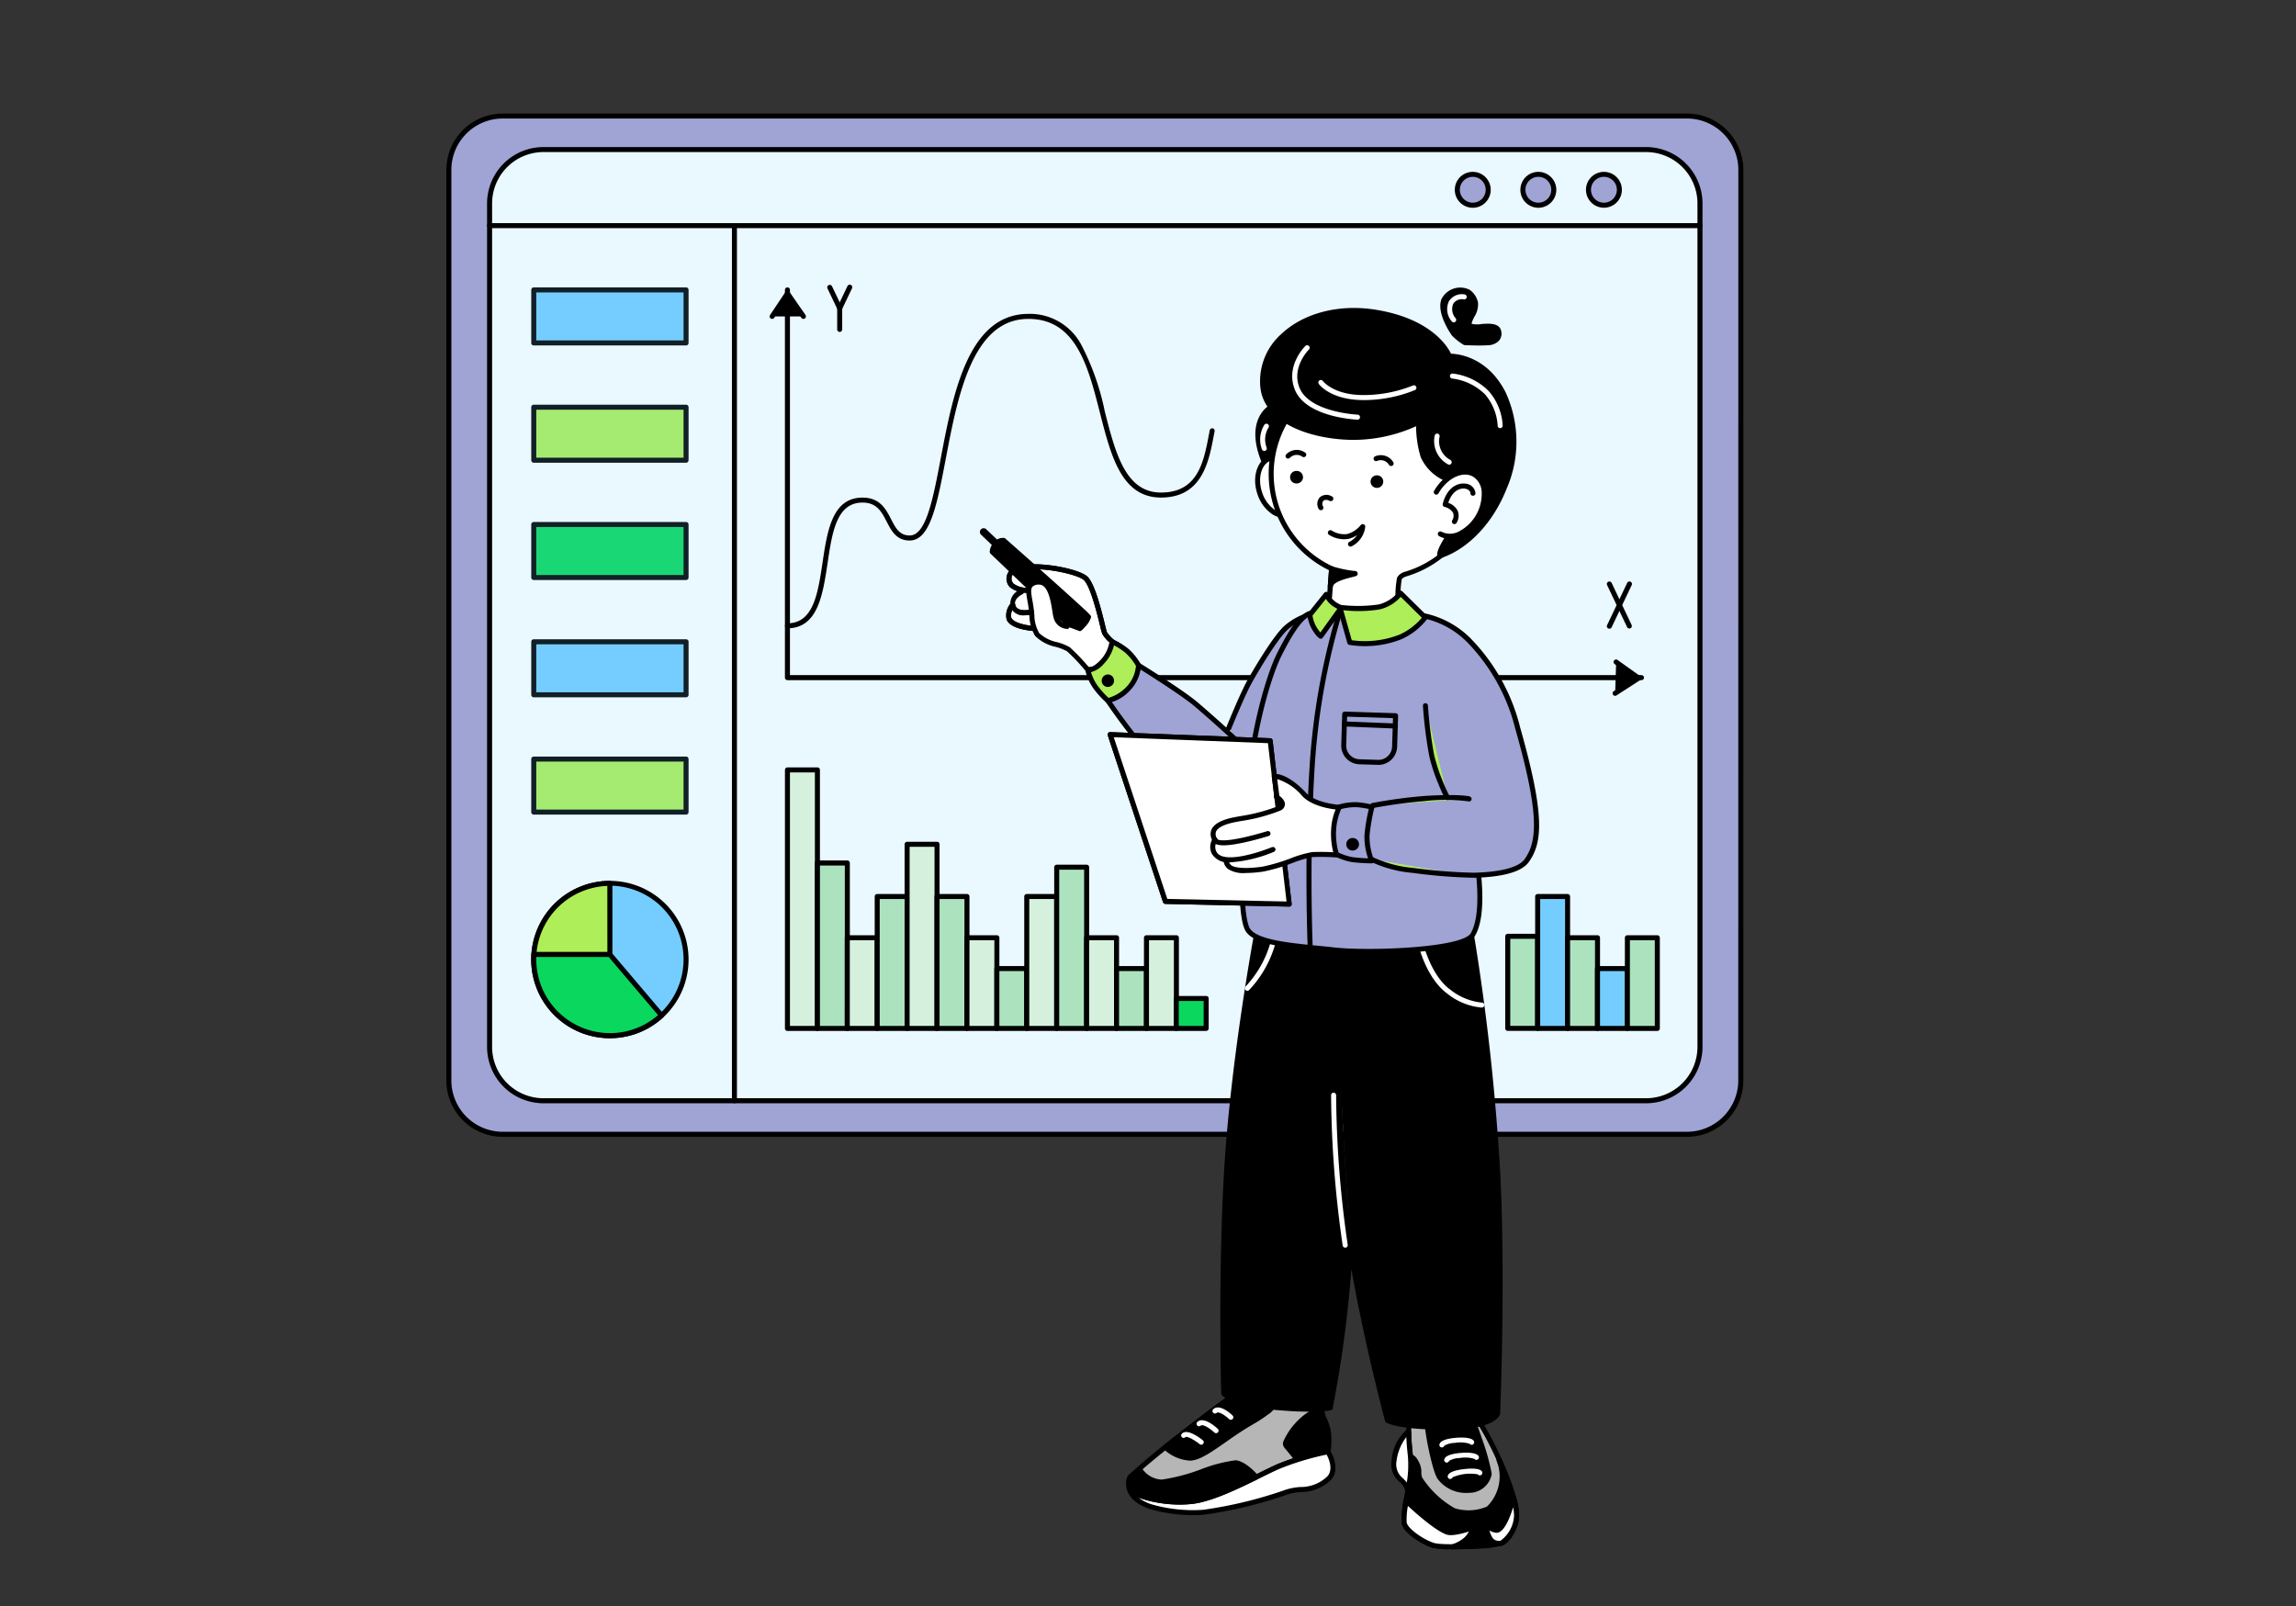 <svg xmlns="http://www.w3.org/2000/svg" xmlns:xlink="http://www.w3.org/1999/xlink" width="283" height="198" viewBox="0 0 283 198">
  <rect x="0" y="0" width="283" height="198" fill="#333333" stroke="none"/>
  <defs>
    <clipPath id="clip-path">
      <rect id="Rectángulo_411905" data-name="Rectángulo 411905" width="159.867" height="176.99" fill="none"/>
    </clipPath>
    <clipPath id="clip-path-3">
      <rect id="Rectángulo_411884" data-name="Rectángulo 411884" width="149.803" height="117.874" fill="none"/>
    </clipPath>
  </defs>
  <g id="Grupo_1191311" data-name="Grupo 1191311" transform="translate(-875.051 -3456)">
    <g id="Grupo_1191309" data-name="Grupo 1191309" transform="translate(930.067 3470)">
      <g id="Grupo_1191308" data-name="Grupo 1191308" clip-path="url(#clip-path)">
        <g id="Grupo_1191307" data-name="Grupo 1191307">
          <g id="Grupo_1191306" data-name="Grupo 1191306" clip-path="url(#clip-path)">
            <path id="Trazado_1279315" data-name="Trazado 1279315" d="M1258.418,2307.936c-.072-1.931-1.1-2.781-2.174-2.715-.936.054-3.418,1.236-4.481,1.222-1.483-.018-2.426-.878-3.438-.8-.647.05-13.537,9.991-13.614,10.756a1.822,1.822,0,0,0,.618,1.642c.464.5,3.934,1.49,7.141,1.108s8.137-3.209,10.662-4.317a35.426,35.426,0,0,1,6.074-1.813,8.622,8.622,0,0,0,.063-2.256c-.192-1.316-.821-1.995-.852-2.824" transform="translate(-1150.523 -2148.063)" fill="#b6b6b6"/>
            <path id="Trazado_1279316" data-name="Trazado 1279316" d="M1254.761,2304.784a3.1,3.1,0,0,1-.317-1.071,3.333,3.333,0,0,0-.956-2.463,2.094,2.094,0,0,0-1.546-.547,9.716,9.716,0,0,0-2.047.573,9.811,9.811,0,0,1-2.4.647h-.015a5.169,5.169,0,0,1-1.854-.442,3.675,3.675,0,0,0-1.607-.358c-.594.045-6.093,4.317-7.188,5.174-6.644,5.189-6.694,5.692-6.711,5.859a2.131,2.131,0,0,0,.693,1.882c.487.529,3.121,1.293,5.862,1.293a13.387,13.387,0,0,0,1.545-.088c2.458-.292,5.795-1.936,8.475-3.256.882-.435,1.644-.81,2.27-1.082a35.343,35.343,0,0,1,6.009-1.794.309.309,0,0,0,.243-.249,8.76,8.76,0,0,0,.066-2.351,6.368,6.368,0,0,0-.517-1.728m-.13,3.762a34.4,34.4,0,0,0-5.923,1.791c-.638.279-1.406.658-2.295,1.1-2.5,1.236-5.922,2.917-8.274,3.2-3.135.372-6.511-.618-6.879-1.01a1.527,1.527,0,0,1-.534-1.366c.222-.374,2.334-2.234,6.515-5.5a81.474,81.474,0,0,1,6.843-5.019,3.343,3.343,0,0,1,1.317.323,5.935,5.935,0,0,0,2.068.482,9.6,9.6,0,0,0,2.627-.682,9.918,9.918,0,0,1,1.882-.541,1.464,1.464,0,0,1,1.093.388,2.793,2.793,0,0,1,.754,2.029,3.683,3.683,0,0,0,.365,1.286,5.92,5.92,0,0,1,.471,1.568,7.962,7.962,0,0,1-.029,1.957" transform="translate(-1146.24 -2143.853)"/>
            <path id="Trazado_1279317" data-name="Trazado 1279317" d="M1308.835,2311.28c-.522.063-8.781,6.533-9.2,6.83a4.951,4.951,0,0,0,3.049,1.348c1.069,0,2.489-.992,4.779-2.6,2.569-1.808,3.245-1.942,4.671-3.032a2.289,2.289,0,0,0,.558-.464,2.927,2.927,0,0,0,.674-1.47,4.174,4.174,0,0,1-1.1.2c-1.483-.025-2.43-.928-3.438-.808" transform="translate(-1211.039 -2153.702)"/>
            <path id="Trazado_1279318" data-name="Trazado 1279318" d="M1309.062,2307.375a3.851,3.851,0,0,1-1.009.187,5.031,5.031,0,0,1-1.824-.444,3.425,3.425,0,0,0-1.655-.354c-.323.038-1.731,1.01-8.226,6.026-.6.463-1.031.8-1.113.854a.309.309,0,0,0-.083.411,5.115,5.115,0,0,0,3.313,1.5c1.174,0,2.6-1,4.957-2.661,1.323-.927,2.152-1.42,2.818-1.814a16.664,16.664,0,0,0,1.854-1.213,2.593,2.593,0,0,0,.618-.522,3.237,3.237,0,0,0,.746-1.625.31.31,0,0,0-.389-.345Zm-.822,1.561a2.015,2.015,0,0,1-.481.406l-.033.02a16.12,16.12,0,0,1-1.8,1.184c-.676.4-1.516.9-2.859,1.84-2.18,1.535-3.622,2.548-4.6,2.548a4.916,4.916,0,0,1-2.58-1.006c.194-.154.477-.367.841-.649,1.817-1.4,7.323-5.656,7.945-5.908a3.049,3.049,0,0,1,1.336.318,5.584,5.584,0,0,0,2.039.488,3.11,3.11,0,0,0,.678-.082,2.578,2.578,0,0,1-.483.844Z" transform="translate(-1206.815 -2149.491)"/>
            <path id="Trazado_1279319" data-name="Trazado 1279319" d="M1522.326,2347.46a24.289,24.289,0,0,1-.772-2.44,4.227,4.227,0,0,0-1.391.388c-.986.464-3.563,3.3-2.991,3.987s1.338,1.642,1.338,1.642l.21-.014.155-.046.055-.016c.155-.048.309-.094.464-.138l.039-.011c.162-.046.323-.091.479-.132h.009c.927-.251,1.7-.426,2.1-.513h.011l.154-.034h.051l.078-.015s.057-1.49,0-2.579Z" transform="translate(-1413.664 -2185.152)"/>
            <path id="Trazado_1279320" data-name="Trazado 1279320" d="M1518.445,2343.269a.294.294,0,0,0,0-.046,7.25,7.25,0,0,0-.442-1.313,3.088,3.088,0,0,1-.317-1.072.3.3,0,0,0-.03-.121.314.314,0,0,0-.075-.1.3.3,0,0,0-.107-.062.289.289,0,0,0-.123-.014,4.552,4.552,0,0,0-1.5.416,8.587,8.587,0,0,0-3.222,3.75.794.794,0,0,0-.024.373.786.786,0,0,0,.148.343c.564.676,1.324,1.627,1.331,1.638a.312.312,0,0,0,.108.086.308.308,0,0,0,.134.03h.02l.21-.014a.467.467,0,0,0,.076-.014l.2-.061c.154-.047.309-.093.464-.136l.035-.011c.154-.044.321-.089.485-.132.927-.251,1.7-.427,2.1-.512l.168-.035h.021l.1-.02a.31.31,0,0,0,.247-.292c0-.061.057-1.525,0-2.6Zm-.609,2.408-.066.015c-.389.084-1.181.261-2.128.518-.155.043-.32.087-.482.133l-.039.012c-.155.043-.309.089-.474.137l-.174.053h-.016c-.227-.282-.794-.986-1.236-1.521a.368.368,0,0,1,0-.183,8.2,8.2,0,0,1,2.879-3.325,4.1,4.1,0,0,1,1-.32,5.088,5.088,0,0,0,.325.95,6.591,6.591,0,0,1,.4,1.185v.036c.051.809.029,1.838.017,2.31Z" transform="translate(-1409.476 -2180.977)"/>
            <path id="Trazado_1279321" data-name="Trazado 1279321" d="M1252.059,2421.424c-2.521,1.108-7.448,3.934-10.662,4.318s-6.684-.619-7.142-1.108a1.851,1.851,0,0,1-.618-1.642c-.5,1.947,1.375,3.017,2.789,3.436a18.76,18.76,0,0,0,6.335.65,52.392,52.392,0,0,0,10.255-2.483c1.545-.573,3.63.017,5.243-1.718,1.147-1.236-.142-3.267-.142-3.267a35.223,35.223,0,0,0-6.059,1.814" transform="translate(-1149.46 -2254.657)" fill="#fff"/>
            <path id="Trazado_1279322" data-name="Trazado 1279322" d="M1253.9,2415.088a35.3,35.3,0,0,0-6.136,1.835c-.638.28-1.406.658-2.295,1.1-2.5,1.236-5.922,2.917-8.274,3.2-3.135.372-6.511-.618-6.879-1.01a1.53,1.53,0,0,1-.532-1.4.309.309,0,0,0-.476-.294.312.312,0,0,0-.132.186c-.51,2.009,1.216,3.281,3,3.811a19.141,19.141,0,0,0,5.167.709c.425,0,.856-.014,1.286-.048a52.561,52.561,0,0,0,10.338-2.5,6.844,6.844,0,0,1,1.642-.3,5.274,5.274,0,0,0,3.719-1.5c1.293-1.391-.051-3.554-.11-3.642a.314.314,0,0,0-.14-.119.309.309,0,0,0-.182-.019m-.021,3.36a4.715,4.715,0,0,1-3.33,1.3,7.32,7.32,0,0,0-1.793.335,52.165,52.165,0,0,1-10.172,2.473,18.456,18.456,0,0,1-6.228-.637,5.456,5.456,0,0,1-1.734-.856,15.285,15.285,0,0,0,6.644.772c2.458-.292,5.795-1.936,8.475-3.255.882-.434,1.644-.81,2.269-1.082a33.933,33.933,0,0,1,5.791-1.747c.263.477.867,1.845.078,2.7" transform="translate(-1145.298 -2250.438)"/>
            <path id="Trazado_1279323" data-name="Trazado 1279323" d="M1247.625,2439.69c-1.146-.114-7.735,2.529-9.116,2.383s-2.523-.987-2.627-1.5c-.772.438-1.315.82-1.346,1.126a1.827,1.827,0,0,0,.618,1.642c.464.5,3.934,1.49,7.142,1.108,2.236-.267,5.306-1.719,7.815-2.951-.014-.091-.023-.143-.023-.143s-1.318-1.544-2.463-1.662" transform="translate(-1150.36 -2273.365)"/>
            <path id="Trazado_1279324" data-name="Trazado 1279324" d="M1246.072,2436.982c-.057-.066-1.412-1.643-2.667-1.767a18.031,18.031,0,0,0-4.3,1.121,23.168,23.168,0,0,1-4.807,1.261,3.068,3.068,0,0,1-2.357-1.258.3.3,0,0,0-.061-.134.306.306,0,0,0-.116-.091.308.308,0,0,0-.286.018c-1.053.6-1.462.97-1.5,1.364a2.132,2.132,0,0,0,.693,1.882c.487.528,3.121,1.293,5.862,1.293a13.3,13.3,0,0,0,1.546-.088c2.244-.267,5.253-1.678,7.914-2.981a.31.31,0,0,0,.168-.327l-.023-.143a.3.3,0,0,0-.063-.152m-8.063,2.989c-3.135.372-6.511-.618-6.879-1.01a1.53,1.53,0,0,1-.532-1.4c.009-.05.106-.241.909-.723a4.1,4.1,0,0,0,2.723,1.377c.732.076,2.473-.464,5.061-1.287a21.889,21.889,0,0,1,4.052-1.1,4.332,4.332,0,0,1,2.086,1.364c-2.533,1.236-5.352,2.531-7.42,2.777" transform="translate(-1146.109 -2269.194)"/>
            <path id="Trazado_1279325" data-name="Trazado 1279325" d="M1331.207,2385.215c-.439-.354-1.923-1.46-2.568-.831a.309.309,0,0,0-.083.342.307.307,0,0,0,.067.1.316.316,0,0,0,.1.07.307.307,0,0,0,.122.023.3.3,0,0,0,.121-.027.3.3,0,0,0,.1-.072c.136-.132.971.243,1.749.871a.317.317,0,0,0,.194.068.305.305,0,0,0,.178-.057.307.307,0,0,0,.119-.337.313.313,0,0,0-.1-.156" transform="translate(-1237.964 -2221.656)" fill="#fff"/>
            <path id="Trazado_1279326" data-name="Trazado 1279326" d="M1356.447,2363.115a.311.311,0,0,0-.087.213.309.309,0,0,0,.512.235c.252-.238,1.154.346,1.685.842a.309.309,0,0,0,.5-.116.312.312,0,0,0,.02-.119.31.31,0,0,0-.1-.216c-.284-.269-1.759-1.574-2.531-.839" transform="translate(-1263.892 -2201.807)" fill="#fff"/>
            <path id="Trazado_1279327" data-name="Trazado 1279327" d="M1385.274,2340a.309.309,0,0,0,.43.443c.232-.223,1.053.31,1.533.764a.313.313,0,0,0,.212.085.307.307,0,0,0,.173-.053.309.309,0,0,0,.129-.323.305.305,0,0,0-.089-.157c-.267-.255-1.637-1.485-2.387-.759" transform="translate(-1290.757 -2180.264)" fill="#fff"/>
            <path id="Trazado_1279328" data-name="Trazado 1279328" d="M157.109,4.533H11.151a6.64,6.64,0,0,0-6.64,6.64V123.412a6.64,6.64,0,0,0,6.64,6.639H157.109a6.64,6.64,0,0,0,6.64-6.639V11.173a6.64,6.64,0,0,0-6.64-6.64" transform="translate(-4.203 -4.224)" fill="#9fa4d5"/>
            <path id="Trazado_1279329" data-name="Trazado 1279329" d="M152.905,0H6.953A6.953,6.953,0,0,0,0,6.953v112.24a6.953,6.953,0,0,0,6.953,6.953h145.96a6.953,6.953,0,0,0,6.953-6.953V6.947A6.953,6.953,0,0,0,152.905,0m6.335,119.188a6.335,6.335,0,0,1-6.335,6.335H6.953a6.334,6.334,0,0,1-6.335-6.335V6.947A6.335,6.335,0,0,1,6.953.612h145.96a6.334,6.334,0,0,1,6.335,6.335Z" transform="translate(0 0)"/>
            <path id="Trazado_1279330" data-name="Trazado 1279330" d="M220.8,65.162H84.9a6.64,6.64,0,0,0-6.64,6.64V175.774a6.64,6.64,0,0,0,6.64,6.639H220.8a6.64,6.64,0,0,0,6.639-6.639V71.8a6.639,6.639,0,0,0-6.639-6.64" transform="translate(-72.928 -60.72)" fill="#fff"/>
            <path id="Trazado_1279331" data-name="Trazado 1279331" d="M216.511,60.629H80.614a6.953,6.953,0,0,0-6.953,6.953V171.55a6.953,6.953,0,0,0,6.953,6.953h135.9a6.952,6.952,0,0,0,6.953-6.953V67.578a6.952,6.952,0,0,0-6.953-6.949m6.335,110.921a6.335,6.335,0,0,1-6.335,6.335H80.614a6.334,6.334,0,0,1-6.335-6.335V67.578a6.335,6.335,0,0,1,6.335-6.335h135.9a6.335,6.335,0,0,1,6.335,6.335Z" transform="translate(-68.639 -56.496)"/>
            <rect id="Rectángulo_411879" data-name="Rectángulo 411879" width="18.772" height="6.538" transform="translate(10.774 21.74)" fill="#75cdff"/>
            <path id="Trazado_1279332" data-name="Trazado 1279332" d="M172.593,314.365H153.821a.309.309,0,0,0-.309.309v6.538a.309.309,0,0,0,.309.309h18.772a.309.309,0,0,0,.309-.309v-6.538a.309.309,0,0,0-.309-.309m-.309,6.538H154.13v-5.919h18.154Z" transform="translate(-143.047 -292.934)"/>
            <rect id="Rectángulo_411880" data-name="Rectángulo 411880" width="18.772" height="6.537" transform="translate(10.774 79.577)" fill="#aeee58"/>
            <path id="Trazado_1279333" data-name="Trazado 1279333" d="M172.593,1162.74H153.821a.309.309,0,0,0-.309.31v6.536a.309.309,0,0,0,.309.309h18.772a.309.309,0,0,0,.309-.309v-6.536a.309.309,0,0,0-.309-.31m-.309,6.536H154.13v-5.918h18.154Z" transform="translate(-143.047 -1083.472)"/>
            <rect id="Rectángulo_411881" data-name="Rectángulo 411881" width="18.772" height="6.537" transform="translate(10.774 50.658)" fill="#0ad85e"/>
            <path id="Trazado_1279334" data-name="Trazado 1279334" d="M172.593,738.543H153.821a.309.309,0,0,0-.309.309v6.537a.309.309,0,0,0,.309.31h18.772a.309.309,0,0,0,.309-.31v-6.537a.309.309,0,0,0-.309-.309m-.309,6.538H154.13v-5.92h18.154Z" transform="translate(-143.047 -688.194)"/>
            <rect id="Rectángulo_411882" data-name="Rectángulo 411882" width="18.772" height="6.538" transform="translate(10.774 36.2)" fill="#aeee58"/>
            <path id="Trazado_1279335" data-name="Trazado 1279335" d="M172.593,526.466H153.821a.309.309,0,0,0-.309.309v6.536a.309.309,0,0,0,.309.309h18.772a.309.309,0,0,0,.309-.309v-6.536a.309.309,0,0,0-.309-.309M172.284,533H154.13v-5.918h18.154Z" transform="translate(-143.047 -490.575)"/>
            <rect id="Rectángulo_411883" data-name="Rectángulo 411883" width="18.772" height="6.537" transform="translate(10.774 65.118)" fill="#75cdff"/>
            <path id="Trazado_1279336" data-name="Trazado 1279336" d="M172.593,950.64H153.821a.309.309,0,0,0-.309.31v6.537a.309.309,0,0,0,.309.309h18.772a.309.309,0,0,0,.309-.309V950.95a.309.309,0,0,0-.309-.31m-.309,6.538H154.13v-5.919h18.154Z" transform="translate(-143.047 -885.832)"/>
            <g id="Grupo_1191305" data-name="Grupo 1191305" transform="translate(5.022 4.133)" opacity="0.15">
              <g id="Grupo_1191304" data-name="Grupo 1191304">
                <g id="Grupo_1191303" data-name="Grupo 1191303" clip-path="url(#clip-path-3)">
                  <path id="Trazado_1279337" data-name="Trazado 1279337" d="M220.8,65.162H84.9a6.64,6.64,0,0,0-6.64,6.64V175.774a6.64,6.64,0,0,0,6.64,6.639H220.8a6.64,6.64,0,0,0,6.639-6.639V71.8a6.639,6.639,0,0,0-6.639-6.64" transform="translate(-77.95 -64.853)" fill="#75cdff"/>
                  <path id="Trazado_1279338" data-name="Trazado 1279338" d="M216.512,60.629H80.615a6.953,6.953,0,0,0-6.953,6.953V171.55a6.953,6.953,0,0,0,6.953,6.953h135.9a6.952,6.952,0,0,0,6.953-6.953V67.578a6.952,6.952,0,0,0-6.953-6.949m6.335,110.921a6.335,6.335,0,0,1-6.335,6.335H80.615a6.334,6.334,0,0,1-6.335-6.335V67.578a6.335,6.335,0,0,1,6.335-6.335h135.9a6.335,6.335,0,0,1,6.335,6.335Z" transform="translate(-73.662 -60.629)"/>
                </g>
              </g>
            </g>
            <path id="Trazado_1279339" data-name="Trazado 1279339" d="M170.965,1410.076A9.387,9.387,0,1,0,158.7,1405a9.387,9.387,0,0,0,12.265,5.08" transform="translate(-147.213 -1297.116)" fill="#75cdff"/>
            <path id="Trazado_1279340" data-name="Trazado 1279340" d="M163.183,1387.54a9.7,9.7,0,1,0,6.853,2.841,9.7,9.7,0,0,0-6.853-2.841m0,18.771a9.087,9.087,0,1,1,6.416-2.661,9.079,9.079,0,0,1-6.416,2.661" transform="translate(-143.023 -1292.947)"/>
            <path id="Trazado_1279341" data-name="Trazado 1279341" d="M717.757,362.16H612.8V314.674a.309.309,0,1,0-.618,0v47.8a.309.309,0,0,0,.309.309H717.757a.309.309,0,0,0,0-.618" transform="translate(-570.449 -292.934)"/>
            <path id="Trazado_1279342" data-name="Trazado 1279342" d="M664.927,376.369a.309.309,0,0,0-.361.244c-.037.188-.074.382-.112.576-.635,3.324-1.355,7.089-5.888,7.089h-.011c-4.375,0-5.617-4.87-6.932-10.022a31.163,31.163,0,0,0-2.888-8.189,7.187,7.187,0,0,0-6.684-3.81c-7.279.141-9.133,9.889-10.624,17.724-.978,5.145-1.824,9.591-3.844,9.591-1.263,0-1.738-.927-2.29-2-.646-1.253-1.377-2.668-3.522-2.668-3.731,0-4.339,4.064-4.928,7.995-.576,3.85-1.122,7.486-4.326,7.5a.309.309,0,0,0,0,.618c3.739-.022,4.349-4.093,4.945-8.035.569-3.845,1.113-7.465,4.309-7.465,1.766,0,2.351,1.139,2.972,2.342.588,1.146,1.2,2.332,2.838,2.332,2.533,0,3.379-4.455,4.452-10.093,1.449-7.615,3.245-17.092,10.028-17.222,6-.114,7.5,5.807,8.962,11.533,1.376,5.39,2.677,10.481,7.531,10.487h.01c5.043,0,5.883-4.387,6.49-7.59.037-.195.074-.386.111-.575a.308.308,0,0,0,0-.122.31.31,0,0,0-.129-.2.307.307,0,0,0-.112-.048" transform="translate(-570.472 -337.559)"/>
            <path id="Trazado_1279343" data-name="Trazado 1279343" d="M1829.841,109.949a1.9,1.9,0,1,0,1.344.557,1.9,1.9,0,0,0-1.344-.557" transform="translate(-1703.324 -102.453)" fill="#9fa4d5"/>
            <path id="Trazado_1279344" data-name="Trazado 1279344" d="M1825.617,105.416a2.213,2.213,0,1,0,1.561.648,2.21,2.21,0,0,0-1.561-.648m0,3.8a1.593,1.593,0,1,1,1.125-.467,1.591,1.591,0,0,1-1.125.467" transform="translate(-1699.1 -98.229)"/>
            <path id="Trazado_1279345" data-name="Trazado 1279345" d="M1948.4,109.949a1.9,1.9,0,1,0,1.344.557,1.9,1.9,0,0,0-1.344-.557" transform="translate(-1813.803 -102.453)" fill="#9fa4d5"/>
            <path id="Trazado_1279346" data-name="Trazado 1279346" d="M1944.177,105.416a2.213,2.213,0,1,0,1.561.648,2.211,2.211,0,0,0-1.561-.648m0,3.8a1.593,1.593,0,1,1,1.125-.467,1.591,1.591,0,0,1-1.125.467" transform="translate(-1809.577 -98.229)"/>
            <path id="Trazado_1279347" data-name="Trazado 1279347" d="M2066.961,113.75a1.9,1.9,0,1,0-1.9-1.9,1.9,1.9,0,0,0,1.9,1.9" transform="translate(-1924.278 -102.453)" fill="#9fa4d5"/>
            <path id="Trazado_1279348" data-name="Trazado 1279348" d="M2062.74,105.416a2.211,2.211,0,1,0,1.561.648,2.209,2.209,0,0,0-1.561-.648m0,3.8a1.594,1.594,0,1,1,1.124-.467,1.591,1.591,0,0,1-1.124.467" transform="translate(-1920.056 -98.229)"/>
            <rect id="Rectángulo_411885" data-name="Rectángulo 411885" width="3.688" height="31.866" transform="translate(42.044 80.914)" fill="#d5f1de"/>
            <path id="Trazado_1279349" data-name="Trazado 1279349" d="M616.186,1182.35h-3.693a.309.309,0,0,0-.309.309v31.868a.309.309,0,0,0,.309.309h3.693a.31.31,0,0,0,.309-.309v-31.868a.31.31,0,0,0-.309-.309m-.309,31.867H612.8v-31.249h3.075Z" transform="translate(-570.449 -1101.745)"/>
            <rect id="Rectángulo_411886" data-name="Rectángulo 411886" width="3.688" height="20.393" transform="translate(45.732 92.387)" fill="#ace3be"/>
            <path id="Trazado_1279350" data-name="Trazado 1279350" d="M670.345,1350.639h-3.682a.308.308,0,0,0-.309.309v20.4a.31.31,0,0,0,.309.309h3.687a.31.31,0,0,0,.309-.309v-20.4a.31.31,0,0,0-.024-.119.3.3,0,0,0-.068-.1.317.317,0,0,0-.1-.067.307.307,0,0,0-.119-.022m-.309,20.4h-3.064v-19.779h3.068Z" transform="translate(-620.926 -1258.562)"/>
            <rect id="Rectángulo_411887" data-name="Rectángulo 411887" width="3.688" height="11.175" transform="translate(49.419 101.606)" fill="#d5f1de"/>
            <path id="Trazado_1279351" data-name="Trazado 1279351" d="M724.367,1485.88h-3.688a.308.308,0,0,0-.309.309v11.175a.308.308,0,0,0,.309.309h3.688a.309.309,0,0,0,.309-.309v-11.175a.308.308,0,0,0-.309-.309m-.309,11.174h-3.07V1486.5h3.07Z" transform="translate(-671.26 -1384.583)"/>
            <rect id="Rectángulo_411888" data-name="Rectángulo 411888" width="3.688" height="16.26" transform="translate(53.107 96.521)" fill="#ace3be"/>
            <path id="Trazado_1279352" data-name="Trazado 1279352" d="M778.466,1411.29h-3.687a.308.308,0,0,0-.309.309v16.26a.308.308,0,0,0,.309.309h3.687a.31.31,0,0,0,.309-.309V1411.6a.31.31,0,0,0-.309-.309m-.309,16.259h-3.069v-15.642h3.069Z" transform="translate(-721.672 -1315.078)"/>
            <rect id="Rectángulo_411889" data-name="Rectángulo 411889" width="3.688" height="22.697" transform="translate(56.794 90.084)" fill="#d5f1de"/>
            <path id="Trazado_1279353" data-name="Trazado 1279353" d="M832.538,1316.86h-3.688a.31.31,0,0,0-.31.309v22.7a.309.309,0,0,0,.31.309h3.688a.309.309,0,0,0,.309-.309v-22.7a.31.31,0,0,0-.309-.309m-.309,22.7h-3.071v-22.079h3.071Z" transform="translate(-772.056 -1227.085)"/>
            <rect id="Rectángulo_411890" data-name="Rectángulo 411890" width="3.688" height="16.26" transform="translate(60.482 96.521)" fill="#ace3be"/>
            <path id="Trazado_1279354" data-name="Trazado 1279354" d="M886.646,1411.29h-3.687a.308.308,0,0,0-.309.309v16.26a.308.308,0,0,0,.309.309h3.687a.31.31,0,0,0,.309-.309V1411.6a.31.31,0,0,0-.309-.309m-.309,16.259h-3.069v-15.642h3.069Z" transform="translate(-822.477 -1315.078)"/>
            <rect id="Rectángulo_411891" data-name="Rectángulo 411891" width="3.688" height="11.175" transform="translate(64.169 101.606)" fill="#d5f1de"/>
            <path id="Trazado_1279355" data-name="Trazado 1279355" d="M940.727,1485.88h-3.688a.308.308,0,0,0-.309.309v11.175a.308.308,0,0,0,.309.309h3.688a.308.308,0,0,0,.309-.309v-11.175a.308.308,0,0,0-.309-.309m-.309,11.174h-3.071V1486.5h3.071Z" transform="translate(-872.87 -1384.583)"/>
            <rect id="Rectángulo_411892" data-name="Rectángulo 411892" width="3.688" height="7.375" transform="translate(67.857 105.406)" fill="#ace3be"/>
            <path id="Trazado_1279356" data-name="Trazado 1279356" d="M994.822,1541.61h-3.683a.31.31,0,0,0-.309.31v7.375a.31.31,0,0,0,.309.309h3.683a.31.31,0,0,0,.309-.309v-7.375a.31.31,0,0,0-.309-.31m-.309,7.375h-3.066v-6.757h3.066Z" transform="translate(-923.282 -1436.513)"/>
            <rect id="Rectángulo_411893" data-name="Rectángulo 411893" width="3.688" height="16.26" transform="translate(71.544 96.521)" fill="#d5f1de"/>
            <path id="Trazado_1279357" data-name="Trazado 1279357" d="M1048.86,1411.29h-3.692a.31.31,0,0,0-.309.309v16.26a.31.31,0,0,0,.309.309h3.689a.31.31,0,0,0,.309-.309V1411.6a.308.308,0,0,0-.306-.309m-.309,16.259h-3.073v-15.642h3.07Z" transform="translate(-973.628 -1315.078)"/>
            <rect id="Rectángulo_411894" data-name="Rectángulo 411894" width="3.688" height="19.873" transform="translate(75.232 92.909)" fill="#ace3be"/>
            <path id="Trazado_1279358" data-name="Trazado 1279358" d="M1103.007,1358.3h-3.688a.31.31,0,0,0-.309.309v19.873a.31.31,0,0,0,.309.309h3.688a.309.309,0,0,0,.309-.309v-19.873a.309.309,0,0,0-.309-.309m-.309,19.872h-3.071v-19.254h3.071Z" transform="translate(-1024.087 -1265.7)"/>
            <rect id="Rectángulo_411895" data-name="Rectángulo 411895" width="3.688" height="11.175" transform="translate(78.92 101.606)" fill="#d5f1de"/>
            <path id="Trazado_1279359" data-name="Trazado 1279359" d="M1157.106,1485.88h-3.687a.309.309,0,0,0-.309.309v11.175a.31.31,0,0,0,.309.309h3.687a.309.309,0,0,0,.309-.309v-11.175a.308.308,0,0,0-.309-.309m-.309,11.174h-3.069V1486.5h3.069Z" transform="translate(-1074.499 -1384.583)"/>
            <rect id="Rectángulo_411896" data-name="Rectángulo 411896" width="3.688" height="7.375" transform="translate(82.607 105.406)" fill="#ace3be"/>
            <path id="Trazado_1279360" data-name="Trazado 1279360" d="M1211.187,1541.61H1207.5a.309.309,0,0,0-.309.31v7.375a.309.309,0,0,0,.309.309h3.688a.31.31,0,0,0,.309-.309v-7.375a.31.31,0,0,0-.309-.31m-.309,7.375h-3.07v-6.757h3.07Z" transform="translate(-1124.892 -1436.513)"/>
            <rect id="Rectángulo_411897" data-name="Rectángulo 411897" width="3.689" height="11.175" transform="translate(86.295 101.606)" fill="#d5f1de"/>
            <path id="Trazado_1279361" data-name="Trazado 1279361" d="M1265.286,1485.88H1261.6a.309.309,0,0,0-.309.309v11.175a.309.309,0,0,0,.309.309h3.687a.31.31,0,0,0,.31-.309v-11.175a.309.309,0,0,0-.31-.309m-.309,11.174h-3.068V1486.5h3.068Z" transform="translate(-1175.304 -1384.583)"/>
            <rect id="Rectángulo_411898" data-name="Rectángulo 411898" width="3.688" height="11.347" transform="translate(130.825 101.432)" fill="#ace3be"/>
            <path id="Trazado_1279362" data-name="Trazado 1279362" d="M1918.477,1483.27h-3.688a.308.308,0,0,0-.309.31v11.349a.307.307,0,0,0,.309.309h3.688a.307.307,0,0,0,.309-.309V1483.58a.308.308,0,0,0-.309-.31m-.309,11.35h-3.07v-10.731h3.07Z" transform="translate(-1783.963 -1382.151)"/>
            <rect id="Rectángulo_411899" data-name="Rectángulo 411899" width="3.688" height="16.26" transform="translate(134.514 96.521)" fill="#75cdff"/>
            <path id="Trazado_1279363" data-name="Trazado 1279363" d="M1972.576,1411.29h-3.687a.308.308,0,0,0-.309.309v16.26a.308.308,0,0,0,.309.309h3.687a.31.31,0,0,0,.309-.309V1411.6a.31.31,0,0,0-.309-.309m-.309,16.259H1969.2v-15.642h3.069Z" transform="translate(-1834.375 -1315.078)"/>
            <rect id="Rectángulo_411900" data-name="Rectángulo 411900" width="3.688" height="11.175" transform="translate(138.2 101.606)" fill="#ace3be"/>
            <path id="Trazado_1279364" data-name="Trazado 1279364" d="M2026.657,1485.88h-3.688a.308.308,0,0,0-.309.309v11.175a.309.309,0,0,0,.309.309h3.688a.309.309,0,0,0,.309-.309v-11.175a.308.308,0,0,0-.309-.309m-.309,11.174h-3.071V1486.5h3.071Z" transform="translate(-1884.768 -1384.583)"/>
            <rect id="Rectángulo_411901" data-name="Rectángulo 411901" width="3.688" height="7.375" transform="translate(141.889 105.406)" fill="#75cdff"/>
            <path id="Trazado_1279365" data-name="Trazado 1279365" d="M2080.756,1541.61h-3.687a.309.309,0,0,0-.309.31v7.375a.309.309,0,0,0,.309.309h3.687a.308.308,0,0,0,.309-.309v-7.375a.308.308,0,0,0-.309-.31m-.309,7.375h-3.069v-6.757h3.069Z" transform="translate(-1935.18 -1436.513)"/>
            <rect id="Rectángulo_411902" data-name="Rectángulo 411902" width="3.688" height="11.175" transform="translate(145.575 101.606)" fill="#ace3be"/>
            <path id="Trazado_1279366" data-name="Trazado 1279366" d="M2134.808,1485.88h-3.688a.31.31,0,0,0-.31.309v11.175a.31.31,0,0,0,.31.309h3.688a.309.309,0,0,0,.309-.309v-11.175a.309.309,0,0,0-.309-.309m-.309,11.174h-3.071V1486.5h3.071Z" transform="translate(-1985.546 -1384.583)"/>
            <rect id="Rectángulo_411903" data-name="Rectángulo 411903" width="3.688" height="3.688" transform="translate(89.967 109.093)" fill="#0ad85e"/>
            <path id="Trazado_1279367" data-name="Trazado 1279367" d="M1319.136,1595.69h-3.686a.309.309,0,0,0-.309.31v3.688a.31.31,0,0,0,.309.309h3.686a.309.309,0,0,0,.309-.309V1596a.309.309,0,0,0-.309-.31m-.309,3.688h-3.069v-3.07h3.069Z" transform="translate(-1225.482 -1486.906)"/>
            <path id="Trazado_1279368" data-name="Trazado 1279368" d="M158.361,1400.842h9.364v-8.772a9.383,9.383,0,0,0-9.364,8.772" transform="translate(-147.565 -1297.168)" fill="#aeee58"/>
            <path id="Trazado_1279369" data-name="Trazado 1279369" d="M163.493,1387.54a9.71,9.71,0,0,0-9.673,9.06.312.312,0,0,0,.018.125.308.308,0,0,0,.066.107.315.315,0,0,0,.1.072.305.305,0,0,0,.123.025h9.364a.309.309,0,0,0,.309-.309v-8.772a.308.308,0,0,0-.309-.309m-.309,8.772h-8.725a9.1,9.1,0,0,1,8.719-8.149Z" transform="translate(-143.333 -1292.947)"/>
            <path id="Trazado_1279370" data-name="Trazado 1279370" d="M158.067,1520.74c-.012.2-.022.408-.022.618a9.385,9.385,0,0,0,15.761,6.893l-6.371-7.506Z" transform="translate(-147.271 -1417.066)" fill="#0ad85e"/>
            <path id="Trazado_1279371" data-name="Trazado 1279371" d="M163.443,1516.317a.3.3,0,0,0-.106-.08.3.3,0,0,0-.13-.028h-9.364a.309.309,0,0,0-.309.288c-.015.241-.022.443-.022.634a9.693,9.693,0,0,0,16.274,7.12.309.309,0,0,0,.026-.427Zm-.236,9.889a9.087,9.087,0,0,1-9.076-9.078v-.309h8.928l6.082,7.168a9.048,9.048,0,0,1-5.933,2.222Z" transform="translate(-143.047 -1412.844)"/>
            <path id="Trazado_1279372" data-name="Trazado 1279372" d="M588.952,328.059h3.857l-1.964-2.837Z" transform="translate(-548.801 -303.05)"/>
            <path id="Trazado_1279373" data-name="Trazado 1279373" d="M586.9,320.822a.306.306,0,0,0-.507,0l-1.894,2.837a.309.309,0,0,0,.085.43.321.321,0,0,0,.172.051.309.309,0,0,0,.258-.137l1.641-2.46,1.7,2.465a.309.309,0,0,0,.508-.352Z" transform="translate(-544.598 -298.827)"/>
            <path id="Trazado_1279374" data-name="Trazado 1279374" d="M2113.21,995.547l2.9-1.874-2.776-1.982Z" transform="translate(-1969.145 -924.083)"/>
            <path id="Trazado_1279375" data-name="Trazado 1279375" d="M2112,989.2l-2.781-1.982a.3.3,0,0,0-.11-.05.313.313,0,0,0-.121,0,.305.305,0,0,0-.112.043.3.3,0,0,0-.137.192.3.3,0,0,0,0,.121.3.3,0,0,0,.125.2l2.406,1.719-2.516,1.627a.309.309,0,0,0,.02.531.3.3,0,0,0,.149.038.311.311,0,0,0,.167-.049l2.9-1.874a.311.311,0,0,0,.1-.109.307.307,0,0,0,.039-.144.31.31,0,0,0-.129-.259Z" transform="translate(-1964.862 -919.859)"/>
            <path id="Trazado_1279376" data-name="Trazado 1279376" d="M2098.848,846.429a.309.309,0,0,0-.558.265l2.472,5.2a.305.305,0,0,0,.176.147.309.309,0,0,0,.382-.411Z" transform="translate(-1955.221 -788.574)"/>
            <path id="Trazado_1279377" data-name="Trazado 1279377" d="M2101.087,846.135a.3.3,0,0,0-.118-.028.3.3,0,0,0-.12.02.309.309,0,0,0-.1.064.315.315,0,0,0-.07.1l-2.472,5.2a.309.309,0,0,0,.147.411.3.3,0,0,0,.132.029.306.306,0,0,0,.165-.047.311.311,0,0,0,.115-.129l2.472-5.2a.3.3,0,0,0,.032-.119.309.309,0,0,0-.016-.122.306.306,0,0,0-.063-.1.3.3,0,0,0-.1-.073" transform="translate(-1955.134 -788.425)"/>
            <path id="Trazado_1279378" data-name="Trazado 1279378" d="M689.265,309.943a.309.309,0,0,0-.553.272l1.236,2.6a.313.313,0,0,0,.114.129.316.316,0,0,0,.462-.156.313.313,0,0,0,.02-.12.306.306,0,0,0-.028-.118Z" transform="translate(-641.74 -288.671)"/>
            <path id="Trazado_1279379" data-name="Trazado 1279379" d="M223.219,198.162H74.039a.309.309,0,0,0,0,.618h149.18a.309.309,0,1,0,0-.618" transform="translate(-68.704 -184.653)"/>
            <path id="Trazado_1279380" data-name="Trazado 1279380" d="M708.308,309.465a.308.308,0,0,0-.34.05.318.318,0,0,0-.072.1l-1.236,2.6a.32.32,0,0,0-.029.133v2.6a.309.309,0,1,0,.618,0v-2.529l1.207-2.531a.313.313,0,0,0,.032-.119.321.321,0,0,0-.017-.122.3.3,0,0,0-.063-.106.312.312,0,0,0-.1-.073" transform="translate(-658.457 -288.34)"/>
            <path id="Trazado_1279381" data-name="Trazado 1279381" d="M516.6,203.238a.309.309,0,0,0-.309.309V311.076a.309.309,0,0,0,.618,0V203.547a.309.309,0,0,0-.309-.309" transform="translate(-481.092 -189.383)"/>
            <path id="Trazado_1279382" data-name="Trazado 1279382" d="M1468.72,528.562s-3.017,1.5-.862,6.7c1.3,3.129,3.283-3.43,3.283-3.43s.247-4.414-2.422-3.274" transform="translate(-1367.066 -492.352)"/>
            <path id="Trazado_1279383" data-name="Trazado 1279383" d="M1466.29,524.087a1.766,1.766,0,0,0-1.791-.053h-.015c-.034.017-3.245,1.692-1.011,7.1.286.689.652,1.037,1.091,1.037h.042c1.292-.063,2.418-3.456,2.733-4.495a.341.341,0,0,0,.012-.073c.006-.1.136-2.678-1.062-3.517m.447,3.453c-.587,1.918-1.574,3.991-2.163,4.017-.162.009-.355-.23-.53-.655-1.976-4.771.519-6.207.708-6.306a1.16,1.16,0,0,1,1.182,0c.749.519.834,2.265.8,2.943" transform="translate(-1362.967 -488.109)"/>
            <path id="Trazado_1279384" data-name="Trazado 1279384" d="M1468.382,621.868c-1.358.447-1.946,2.369-1.312,4.291s2.248,3.118,3.606,2.67l1.313-4.291c-.633-1.922-2.25-3.118-3.608-2.67" transform="translate(-1366.818 -579.386)" fill="#fff"/>
            <path id="Trazado_1279385" data-name="Trazado 1279385" d="M1466.454,617.83a2.568,2.568,0,0,0-2.355-.491c-1.519.5-2.2,2.6-1.51,4.682a4.824,4.824,0,0,0,1.641,2.375,2.807,2.807,0,0,0,1.664.6,2.21,2.21,0,0,0,.693-.111.311.311,0,0,0,.137-.495.313.313,0,0,0-.1-.075.305.305,0,0,0-.117-.032.31.31,0,0,0-.12.015,1.966,1.966,0,0,1-1.794-.4,4.205,4.205,0,0,1-1.422-2.072c-.579-1.758-.078-3.509,1.116-3.9a1.969,1.969,0,0,1,1.794.4,4.217,4.217,0,0,1,1.424,2.072.3.3,0,0,0,.059.1.309.309,0,0,0,.331.092.308.308,0,0,0,.179-.154.311.311,0,0,0,.018-.236,4.832,4.832,0,0,0-1.642-2.375" transform="translate(-1362.63 -575.149)"/>
            <path id="Trazado_1279386" data-name="Trazado 1279386" d="M1505.23,462.249a12.9,12.9,0,0,0-6.683,24.542l-.264,3.506s-.944,2.051,3.708,2.627,4.721-2.744,4.721-2.744a14.16,14.16,0,0,1,.179-2.184,1.284,1.284,0,0,1,.847-.569,12.9,12.9,0,0,0-2.514-25.186Z" transform="translate(-1389.431 -430.68)" fill="#fff"/>
            <path id="Trazado_1279387" data-name="Trazado 1279387" d="M1501.235,457.736a13.211,13.211,0,0,0-7.038,25.031l-.244,3.245a1.569,1.569,0,0,0,.125,1.282c.493.887,1.789,1.466,3.863,1.725a8.689,8.689,0,0,0,1.082.071,4.313,4.313,0,0,0,2.9-.915,3.205,3.205,0,0,0,1.082-2.2,12.98,12.98,0,0,1,.155-2.068c.1-.227.516-.355.653-.4a13.209,13.209,0,0,0-2.572-25.787ZM1512.5,472.1a12.557,12.557,0,0,1-8.868,10.841,1.588,1.588,0,0,0-1.041.742,11.625,11.625,0,0,0-.2,2.3,2.626,2.626,0,0,1-.879,1.752,4.4,4.4,0,0,1-3.494.691c-2.3-.288-3.11-.927-3.386-1.4a.945.945,0,0,1-.088-.8.321.321,0,0,0,.028-.106l.264-3.506a.308.308,0,0,0-.177-.309,12.595,12.595,0,0,1,5.288-24.013q.618,0,1.236.06A12.594,12.594,0,0,1,1512.5,472.1Z" transform="translate(-1385.406 -426.474)"/>
            <path id="Trazado_1279388" data-name="Trazado 1279388" d="M1804.908,323.349c-.667-.413.85-1.819.618-2.837a1.881,1.881,0,0,0-2.435-1.527c-3.475.881-.24,5.343-.24,5.343a6.939,6.939,0,0,0,1.349,1.071,27.916,27.916,0,0,0,2.974,0s1.421-.076,1.205-1.344-2.8-.3-3.472-.706" transform="translate(-1678.669 -297.16)"/>
            <path id="Trazado_1279389" data-name="Trazado 1279389" d="M1802.121,318.893a3.052,3.052,0,0,1-1.146-.025c-.1-.065.142-.556.288-.851a2.819,2.819,0,0,0,.464-1.794,2.522,2.522,0,0,0-1.049-1.567,2.59,2.59,0,0,0-3.463,1.184c-.638,1.758,1.215,4.343,1.293,4.453l.022.028a7.329,7.329,0,0,0,1.42,1.126.307.307,0,0,0,.142.042c.05,0,.867.046,1.742.046.436,0,.887-.011,1.265-.042a1.864,1.864,0,0,0,1.248-.589,1.351,1.351,0,0,0,.245-1.116c-.194-1.071-1.51-.969-2.471-.9m1.736,1.619a1.269,1.269,0,0,1-.809.36,26.3,26.3,0,0,1-2.855,0,6.591,6.591,0,0,1-1.2-.96c-.14-.2-1.7-2.472-1.2-3.863a2,2,0,0,1,2.568-.865,1.976,1.976,0,0,1,.772,1.179,2.435,2.435,0,0,1-.411,1.377c-.309.6-.649,1.292-.062,1.653a2.779,2.779,0,0,0,1.519.116c.972-.074,1.724-.094,1.805.383a.755.755,0,0,1-.122.62" transform="translate(-1674.569 -292.942)"/>
            <path id="Trazado_1279390" data-name="Trazado 1279390" d="M1498.654,361.777s-1.564-4.172-9.055-5.408c-7.927-1.3-14.565,3.273-13.939,9.222.434,4.122,5.872,6.074,10.827,6.193a18.374,18.374,0,0,0,8.372-1.877,14.132,14.132,0,0,0,.553,4.22,5.559,5.559,0,0,0,2.877,2.755c5.774,3.025.248,7.078.248,7.078s-1.7,2.658-.838,2.346c6.579-2.374,11.3-12.706,7.6-19.956-2.435-4.767-6.644-4.572-6.644-4.572" transform="translate(-1375.022 -331.866)"/>
            <path id="Trazado_1279391" data-name="Trazado 1279391" d="M1494.657,357.17c-.422-.876-2.473-4.3-9.206-5.408-4.559-.751-8.945.371-11.731,3a7.778,7.778,0,0,0-2.563,6.561c.451,4.3,5.913,6.344,11.125,6.47a18.749,18.749,0,0,0,8.07-1.681,13.331,13.331,0,0,0,.571,3.823,5.792,5.792,0,0,0,3.036,2.936c1.545.813,2.369,1.76,2.449,2.818.154,1.942-2.229,3.708-2.252,3.73a.308.308,0,0,0-.077.083c-1.418,2.21-1.141,2.56-1.035,2.691a.416.416,0,0,0,.335.155.685.685,0,0,0,.228-.043c3.323-1.2,6.28-4.376,7.908-8.5a14.532,14.532,0,0,0-.138-11.89c-2.209-4.328-5.8-4.716-6.72-4.744m6.281,16.4c-1.5,3.8-4.287,6.867-7.313,8.056a11.67,11.67,0,0,1,.944-1.755c.371-.284,2.616-2.1,2.455-4.238-.1-1.289-1.035-2.407-2.79-3.327l-.025-.011a5.287,5.287,0,0,1-2.7-2.571,13.942,13.942,0,0,1-.536-4.11.309.309,0,0,0-.036-.159.3.3,0,0,0-.113-.119.309.309,0,0,0-.315,0,18.254,18.254,0,0,1-8.217,1.84c-4.79-.114-10.116-2.009-10.527-5.915a7.18,7.18,0,0,1,2.375-6.048c2.646-2.5,6.836-3.554,11.205-2.837,7.2,1.185,8.807,5.175,8.817,5.213a.309.309,0,0,0,.309.2c.155,0,4.047-.117,6.355,4.4a13.922,13.922,0,0,1,.115,11.382" transform="translate(-1370.823 -327.567)"/>
            <path id="Trazado_1279392" data-name="Trazado 1279392" d="M1528.914,648.466a.617.617,0,1,0,.238.039.618.618,0,0,0-.238-.039" transform="translate(-1424.127 -604.257)"/>
            <path id="Trazado_1279393" data-name="Trazado 1279393" d="M1526.608,646.2a.773.773,0,1,0,.026,1.545h.028a.773.773,0,1,0-.054-1.545m.043,1.236a.462.462,0,0,1-.332-.125.459.459,0,0,1-.106-.147.463.463,0,0,1,.406-.655h.015a.464.464,0,1,1,.017.927" transform="translate(-1421.826 -602.145)"/>
            <path id="Trazado_1279394" data-name="Trazado 1279394" d="M1676.7,617.855a.309.309,0,0,0,.212.581,1.169,1.169,0,0,1,1.475.464.31.31,0,0,0,.269.154.294.294,0,0,0,.154-.04.306.306,0,0,0,.147-.186.31.31,0,0,0-.027-.235,1.794,1.794,0,0,0-2.23-.739" transform="translate(-1562.209 -575.605)"/>
            <path id="Trazado_1279395" data-name="Trazado 1279395" d="M1519.694,608.558a1.79,1.79,0,0,0-2.339.189.309.309,0,0,0,.422.453,1.18,1.18,0,0,1,1.545-.154.309.309,0,0,0,.376-.49Z" transform="translate(-1413.82 -566.746)"/>
            <path id="Trazado_1279396" data-name="Trazado 1279396" d="M1598.19,742.464a.31.31,0,0,0-.354.1,3.3,3.3,0,0,1-1.667,1.1,2.876,2.876,0,0,1-1.9-.422.311.311,0,0,0-.233-.046.307.307,0,0,0-.2.132.309.309,0,0,0,.085.429,3.454,3.454,0,0,0,2.379.511,3.205,3.205,0,0,0,1.081-.471,2.442,2.442,0,0,1-.946.833.308.308,0,1,0,.279.55,3.078,3.078,0,0,0,1.678-2.41.313.313,0,0,0-.051-.188.3.3,0,0,0-.153-.121" transform="translate(-1485.131 -691.829)"/>
            <path id="Trazado_1279397" data-name="Trazado 1279397" d="M1674.058,656.49a.618.618,0,1,0,.443.165.619.619,0,0,0-.443-.165" transform="translate(-1559.377 -611.734)"/>
            <path id="Trazado_1279398" data-name="Trazado 1279398" d="M1671.93,654.221a.772.772,0,0,0,.026,1.544h.027a.771.771,0,0,0,.7-.5.77.77,0,0,0-.749-1.043m.364,1.082a.463.463,0,0,1-.8-.3.463.463,0,0,1,.124-.333.465.465,0,0,1,.324-.147.463.463,0,0,1,.479.448.473.473,0,0,1-.028.182.462.462,0,0,1-.1.156Z" transform="translate(-1557.253 -609.62)"/>
            <path id="Trazado_1279399" data-name="Trazado 1279399" d="M1576.516,689.8a1.239,1.239,0,0,0-1.491.114,1.2,1.2,0,0,0-.136,1.417.316.316,0,0,0,.114.121.311.311,0,0,0,.16.045.294.294,0,0,0,.143-.036.31.31,0,0,0,.13-.417.6.6,0,0,1,.031-.7c.155-.162.44-.155.772,0a.315.315,0,0,0,.118.035.309.309,0,0,0,.32-.411.307.307,0,0,0-.063-.105.3.3,0,0,0-.1-.073Z" transform="translate(-1467.367 -642.599)"/>
            <path id="Trazado_1279400" data-name="Trazado 1279400" d="M1787.952,582.024a2.606,2.606,0,0,1-1.366-2.846.3.3,0,0,0,.016-.126.306.306,0,0,0-.036-.121.3.3,0,0,0-.081-.1.309.309,0,0,0-.24-.062.3.3,0,0,0-.118.045.313.313,0,0,0-.091.089.319.319,0,0,0-.047.118,3.277,3.277,0,0,0,1.642,3.535.307.307,0,0,0,.154.045.31.31,0,0,0,.293-.229.315.315,0,0,0-.012-.2.311.311,0,0,0-.127-.149Z" transform="translate(-1664.171 -539.311)" fill="#fff"/>
            <path id="Trazado_1279401" data-name="Trazado 1279401" d="M1811.289,326.707a1.891,1.891,0,0,0-1.938.83,2.286,2.286,0,0,0,.357,2.506.315.315,0,0,0,.1.078.311.311,0,0,0,.127.028.309.309,0,0,0,.233-.511,1.684,1.684,0,0,1-.281-1.8,1.278,1.278,0,0,1,1.29-.521.309.309,0,0,0,.107-.609" transform="translate(-1685.769 -304.41)" fill="#fff"/>
            <path id="Trazado_1279402" data-name="Trazado 1279402" d="M1537.367,427.516c-.059,0-5.932-.283-7.158-3.311-1.025-2.528,1.135-4.691,1.157-4.713a.3.3,0,0,0,.068-.1.3.3,0,0,0,.025-.118.308.308,0,0,0-.022-.119.3.3,0,0,0-.066-.1.308.308,0,0,0-.217-.093.309.309,0,0,0-.22.088c-.1.1-2.473,2.472-1.3,5.386,1.376,3.4,7.449,3.685,7.707,3.7h.012a.309.309,0,1,0,.012-.618Z" transform="translate(-1425.051 -390.4)" fill="#fff"/>
            <path id="Trazado_1279403" data-name="Trazado 1279403" d="M1472.637,560.936a.309.309,0,0,0-.343-.024.315.315,0,0,0-.091.079,3.431,3.431,0,0,0-.316,3.015.3.3,0,0,0,.111.161.308.308,0,0,0,.185.062.29.29,0,0,0,.088-.014.309.309,0,0,0,.209-.383,2.81,2.81,0,0,1,.213-2.463.309.309,0,0,0-.056-.433" transform="translate(-1371.368 -522.635)" fill="#fff"/>
            <path id="Trazado_1279404" data-name="Trazado 1279404" d="M1588.2,482.5a16.279,16.279,0,0,1-6.44,1.17c-3.421-.105-4.635-1.7-4.657-1.728a.309.309,0,0,0-.552.132.314.314,0,0,0,.049.228c.056.077,1.378,1.87,5.141,1.986.155,0,.309.008.464.008a16.672,16.672,0,0,0,6.247-1.236.309.309,0,1,0-.253-.564Z" transform="translate(-1469.066 -448.973)" fill="#fff"/>
            <path id="Trazado_1279405" data-name="Trazado 1279405" d="M1814.852,470.126a.31.31,0,1,0-.054.618,6.913,6.913,0,0,1,4.03,1.942,6.5,6.5,0,0,1,1.569,3.863.309.309,0,0,0,.618,0,6.982,6.982,0,0,0-1.732-4.271,7.48,7.48,0,0,0-4.43-2.152" transform="translate(-1690.813 -438.075)" fill="#fff"/>
            <path id="Trazado_1279406" data-name="Trazado 1279406" d="M1794.458,648.667c-1.43-.82-3.528.154-4.688,2.177l.489,5.145c1.429.819,3.527-.155,4.686-2.179s.936-4.325-.487-5.144" transform="translate(-1667.755 -604.174)" fill="#fff"/>
            <path id="Trazado_1279407" data-name="Trazado 1279407" d="M1790.416,644.215c-1.574-.9-3.863.125-5.108,2.291a.324.324,0,0,0-.039.114.328.328,0,0,0,.008.12.311.311,0,0,0,.144.188.314.314,0,0,0,.115.039.31.31,0,0,0,.228-.061.316.316,0,0,0,.08-.091c1.072-1.871,2.985-2.8,4.264-2.063a2.32,2.32,0,0,1,1.062,1.882,5.228,5.228,0,0,1-2.792,4.869,2.324,2.324,0,0,1-2.163.036.31.31,0,0,0-.31.536,2.535,2.535,0,0,0,1.278.334,3.46,3.46,0,0,0,1.449-.345,5.842,5.842,0,0,0,3.148-5.487,2.934,2.934,0,0,0-1.365-2.363" transform="translate(-1663.559 -599.991)"/>
            <path id="Trazado_1279408" data-name="Trazado 1279408" d="M1804.13,668.943c-.949-.1-2.236.488-2.751,2.5a.31.31,0,0,0,.232.379,1.7,1.7,0,0,1,1.038.714,1.073,1.073,0,0,1-.109.952.307.307,0,0,0-.02.235.308.308,0,0,0,.568.048,1.646,1.646,0,0,0,.122-1.494,2.055,2.055,0,0,0-1.151-.958c.449-1.4,1.344-1.829,2.008-1.757.417.045.714.284.725.583a.309.309,0,0,0,.319.3.31.31,0,0,0,.3-.319,1.321,1.321,0,0,0-1.281-1.177" transform="translate(-1678.564 -623.328)"/>
            <path id="Trazado_1279409" data-name="Trazado 1279409" d="M1598.284,823.06s-.173,2.291-.167,2.22c.1-1.3,4.037-1.588,2.842-1.648a14.941,14.941,0,0,1-2.675-.572" transform="translate(-1489.168 -766.949)"/>
            <path id="Trazado_1279410" data-name="Trazado 1279410" d="M1596.736,819.083a14.5,14.5,0,0,1-2.6-.559.312.312,0,0,0-.138-.01.306.306,0,0,0-.128.05.307.307,0,0,0-.134.233l-.167,2.216a.323.323,0,0,0,.014.12.314.314,0,0,0,.06.106.3.3,0,0,0,.1.074.313.313,0,0,0,.117.033h.043c.179,0,.245-.095.278-.289h.01c.048-.629,1.745-1.042,2.384-1.2.488-.119.71-.172.683-.464s-.323-.3-.518-.314m-2.472.963.062-.822c.29.082.716.2,1.163.292a5.074,5.074,0,0,0-1.225.53" transform="translate(-1484.93 -762.709)"/>
            <path id="Trazado_1279411" data-name="Trazado 1279411" d="M1028.6,829.262c-.176-.372-1.191-5.6-2.317-6.728s-9.3-2.548-9.462-.12c-.08,1.219,1.18,1.492,1.911,1.545,0,0-1.673.8-1.458,1.833,0,0-.76.909-.456,1.68.411,1.038,3.027,1.211,3.027,1.211l9.666,1.619-.4-.388a3.118,3.118,0,0,1-.509-.652" transform="translate(-947.432 -765.106)" fill="#fff"/>
            <path id="Trazado_1279412" data-name="Trazado 1279412" d="M1015.143,887.222c-.927-.061-2.513-.391-2.76-1.015-.194-.489.227-1.153.4-1.369a.309.309,0,0,0-.474-.4,2.261,2.261,0,0,0-.506,1.992c.464,1.187,3.007,1.391,3.295,1.4h.021a.308.308,0,0,0,.318-.3.308.308,0,0,0-.3-.318Z" transform="translate(-942.743 -824.051)"/>
            <path id="Trazado_1279413" data-name="Trazado 1279413" d="M1025.071,823.388c-.034-.079-.139-.51-.241-.927-.427-1.735-1.221-4.968-2.135-5.889-1-1.01-6.51-2.1-8.835-1.228a1.5,1.5,0,0,0-.729,2.516,3.447,3.447,0,0,0,2.318.678.309.309,0,1,0-.037-.618,2.8,2.8,0,0,1-1.84-.5.92.92,0,0,1-.208-.339.908.908,0,0,1-.041-.4c.01-.122.033-.494.755-.765,2.184-.817,7.4.3,8.18,1.082s1.592,4.043,1.974,5.6a8.7,8.7,0,0,0,.282,1.038,5.435,5.435,0,0,0,.983,1.142.311.311,0,0,0,.1.062.317.317,0,0,0,.121.018.312.312,0,0,0,.215-.1.319.319,0,0,0,.062-.1.315.315,0,0,0,.018-.121.332.332,0,0,0-.03-.118.321.321,0,0,0-.073-.1,4.553,4.553,0,0,1-.842-.935" transform="translate(-943.656 -759.463)"/>
            <path id="Trazado_1279414" data-name="Trazado 1279414" d="M1021.658,863.127c-.016,0-1.616.372-1.918-.485s.805-1.365.856-1.391a.309.309,0,0,0,.1-.07.3.3,0,0,0,.064-.1.309.309,0,0,0,.021-.119.316.316,0,0,0-.027-.118.306.306,0,0,0-.07-.1.32.32,0,0,0-.1-.065.325.325,0,0,0-.119-.021.317.317,0,0,0-.117.027,1.824,1.824,0,0,0-1.19,2.163,1.686,1.686,0,0,0,1.749.981,4.131,4.131,0,0,0,.9-.1.31.31,0,0,0,.222-.377.308.308,0,0,0-.142-.19.311.311,0,0,0-.234-.033Z" transform="translate(-949.594 -801.985)"/>
            <path id="Trazado_1279415" data-name="Trazado 1279415" d="M1025.071,823.388c-.034-.079-.139-.51-.241-.927-.427-1.735-1.221-4.968-2.135-5.889-1-1.01-6.51-2.1-8.835-1.228a1.5,1.5,0,0,0-.729,2.516,3.447,3.447,0,0,0,2.318.678.309.309,0,1,0-.037-.618,2.8,2.8,0,0,1-1.84-.5.92.92,0,0,1-.208-.339.908.908,0,0,1-.041-.4c.01-.122.033-.494.755-.765,2.184-.817,7.4.3,8.18,1.082s1.592,4.043,1.974,5.6a8.7,8.7,0,0,0,.282,1.038,5.435,5.435,0,0,0,.983,1.142.311.311,0,0,0,.1.062.317.317,0,0,0,.121.018.312.312,0,0,0,.215-.1.319.319,0,0,0,.062-.1.315.315,0,0,0,.018-.121.332.332,0,0,0-.03-.118.321.321,0,0,0-.073-.1,4.553,4.553,0,0,1-.842-.935" transform="translate(-943.656 -759.463)"/>
            <path id="Trazado_1279416" data-name="Trazado 1279416" d="M988.391,771.883a1.093,1.093,0,0,0-.935.414,1.488,1.488,0,0,0-.477.992l10.223,9.782a2.472,2.472,0,0,0,1.015-.772,2.538,2.538,0,0,0,.627-.978c.045-.162-10.453-9.438-10.453-9.438" transform="translate(-919.693 -719.255)"/>
            <path id="Trazado_1279417" data-name="Trazado 1279417" d="M993.221,775.238c-.867-.79-2.077-1.88-3.6-3.245-2.59-2.318-5.218-4.636-5.245-4.659a.305.305,0,0,0-.14-.071,1.385,1.385,0,0,0-1.221.5,1.757,1.757,0,0,0-.562,1.218.319.319,0,0,0,.026.115.3.3,0,0,0,.069.1l10.221,9.786a.307.307,0,0,0,.215.087.351.351,0,0,0,.085-.012,2.724,2.724,0,0,0,1.162-.867,2.828,2.828,0,0,0,.693-1.1c.065-.23.065-.235-1.7-1.851m.545,2.546a2.767,2.767,0,0,1-.723.609l-9.961-9.534a1.345,1.345,0,0,1,.374-.658.947.947,0,0,1,.589-.326c3.809,3.365,9.411,8.359,10.229,9.2a2.937,2.937,0,0,1-.507.711" transform="translate(-915.477 -714.944)"/>
            <path id="Trazado_1279418" data-name="Trazado 1279418" d="M1057.607,852.813a1.507,1.507,0,0,1-1.361-1.126c-.234-.656-.332-4.4-2.117-4.337s-1.213,1.435-.993,2.968.154,2.627.772,3.48c.746,1.046,2.985,1.236,3.863,1.834a32.793,32.793,0,0,1,2.378,2.494,4.243,4.243,0,0,0,2.473-.8,3.837,3.837,0,0,0,.687-2.387Z" transform="translate(-981.094 -789.583)" fill="#fff"/>
            <path id="Trazado_1279419" data-name="Trazado 1279419" d="M1059.184,850.4a.316.316,0,0,0-.215.1.31.31,0,0,0-.063.1.325.325,0,0,0-.018.12,3.4,3.4,0,0,1-.6,2.163,3.7,3.7,0,0,1-2.126.7l-.06-.068a24.866,24.866,0,0,0-2.276-2.368,6.465,6.465,0,0,0-1.545-.627,4.537,4.537,0,0,1-2.235-1.131,4.7,4.7,0,0,1-.588-2.265c-.035-.34-.073-.692-.128-1.081-.034-.238-.078-.471-.118-.7-.125-.694-.244-1.351,0-1.648a1.086,1.086,0,0,1,.819-.271h.029c1.106,0,1.441,2.145,1.622,3.3a5.5,5.5,0,0,0,.164.832,1.8,1.8,0,0,0,1.659,1.331.309.309,0,0,0-.01-.618,1.213,1.213,0,0,1-1.066-.927,5.94,5.94,0,0,1-.134-.717c-.211-1.357-.607-3.875-2.284-3.825a1.619,1.619,0,0,0-1.278.5c-.418.517-.275,1.309-.123,2.146.038.219.08.446.112.674.054.377.09.722.125,1.057a5.08,5.08,0,0,0,.7,2.559,5,5,0,0,0,2.553,1.363,6.148,6.148,0,0,1,1.391.547,24.1,24.1,0,0,1,2.163,2.27l.17.187a.312.312,0,0,0,.219.091,4.532,4.532,0,0,0,2.695-.887,4.053,4.053,0,0,0,.772-2.618.313.313,0,0,0-.029-.119.311.311,0,0,0-.3-.178" transform="translate(-976.982 -785.352)"/>
            <path id="Trazado_1279420" data-name="Trazado 1279420" d="M1022.643,887.4c-.016,0-1.616.372-1.918-.485a.31.31,0,0,0-.158-.177.33.33,0,0,0-.117-.03.31.31,0,0,0-.119.018.305.305,0,0,0-.1.061.317.317,0,0,0-.072.1.3.3,0,0,0-.03.117.314.314,0,0,0,.017.12,1.685,1.685,0,0,0,1.749.981,4.083,4.083,0,0,0,.9-.1.309.309,0,0,0-.154-.6Z" transform="translate(-950.579 -826.255)"/>
            <path id="Trazado_1279421" data-name="Trazado 1279421" d="M1015.143,887.222c-.927-.061-2.513-.391-2.76-1.015-.194-.489.227-1.153.4-1.369a.309.309,0,0,0-.474-.4,2.261,2.261,0,0,0-.506,1.992c.464,1.187,3.007,1.391,3.295,1.4h.021a.308.308,0,0,0,.318-.3.308.308,0,0,0-.3-.318Z" transform="translate(-942.743 -824.051)"/>
            <path id="Trazado_1279422" data-name="Trazado 1279422" d="M965.284,749.824a.464.464,0,0,0-.638.672l1.8,1.717a.464.464,0,1,0,.639-.672Z" transform="translate(-898.755 -698.594)"/>
            <path id="Trazado_1279423" data-name="Trazado 1279423" d="M1739.073,2303.825c-.927.155-.87-2.435-2.693-2.517-2.826-.128-3.3.864-3.809,2.42-.483,1.5-.628,2.97-.262,6.168.309,2.772-.927,6.644-.763,8.19.108.986,2.262,2.394,3.566,2.812s7.554,0,8.363-.239,1.934-2.044,1.929-3.431c-.014-3.546-5.139-13.6-6.331-13.4" transform="translate(-1613.486 -2144.41)" fill="#b6b6b6"/>
            <path id="Trazado_1279424" data-name="Trazado 1279424" d="M1735.455,2299.6a.837.837,0,0,0-.672-.258c-.155.028-.32-.272-.548-.732-.363-.732-.859-1.733-2.081-1.79-2.991-.134-3.572.955-4.116,2.627-.464,1.44-.661,2.936-.276,6.3a19.9,19.9,0,0,1-.436,5.124,13.41,13.41,0,0,0-.327,3.071c.138,1.248,2.568,2.684,3.78,3.074a10.119,10.119,0,0,0,2.419.189,40.63,40.63,0,0,0,6.125-.427c1.01-.3,2.163-2.286,2.151-3.729-.012-3.346-4.288-11.993-6.018-13.448m5.407,13.458a4.075,4.075,0,0,1-1.708,3.134c-.713.21-6.937.64-8.18.241-1.332-.428-3.27-1.793-3.353-2.551a13.347,13.347,0,0,1,.322-2.9,20.08,20.08,0,0,0,.44-5.3c-.374-3.271-.2-4.645.251-6.037.482-1.489.884-2.317,3.5-2.207.858.04,1.211.755,1.554,1.446.283.573.578,1.165,1.191,1.069.371.082,1.7,1.813,3.383,5.313,1.241,2.594,2.586,6,2.593,7.79Z" transform="translate(-1609.247 -2140.225)"/>
            <path id="Trazado_1279425" data-name="Trazado 1279425" d="M1743.438,2431.324a5.51,5.51,0,0,1-1.479,5.386c-.517.442-2.472.751-4.242.27a11.574,11.574,0,0,1-4.214-3.94c-.309-.772.091-.939-.445-1.986s-.721-.464-.721-.464c.1,2.745-.948,6.335-.784,7.824.108.986,2.263,2.394,3.567,2.812l8.362-.24c.808-.239,1.935-2.044,1.93-3.43,0-1.545-.984-4.282-2.177-6.859.072.239.139.448.2.626" transform="translate(-1613.49 -2264.739)"/>
            <path id="Trazado_1279426" data-name="Trazado 1279426" d="M1738.791,2426.168a.309.309,0,0,0-.183.381c.074.234.144.444.206.618a5.2,5.2,0,0,1-1.391,5.05,5.793,5.793,0,0,1-3.962.208,11.623,11.623,0,0,1-4.008-3.759,1.517,1.517,0,0,1-.116-.666,2.528,2.528,0,0,0-.34-1.343c-.2-.382-.464-.819-.849-.788a.525.525,0,0,0-.277.121.519.519,0,0,0-.163.254.331.331,0,0,0-.016.11,25.147,25.147,0,0,1-.464,4.635,14.5,14.5,0,0,0-.32,3.209c.138,1.247,2.568,2.684,3.78,3.073a.34.34,0,0,0,.094.014.3.3,0,0,0,.2-.075.309.309,0,0,0-.1-.527c-1.332-.428-3.27-1.794-3.353-2.551a14.733,14.733,0,0,1,.309-3.045,28.587,28.587,0,0,0,.476-4.382c.038.061.082.138.131.235a1.952,1.952,0,0,1,.272,1.063,2.106,2.106,0,0,0,.155.9c.442,1.082,3.244,3.8,4.417,4.121,1.763.477,3.878.211,4.524-.334a6.249,6.249,0,0,0,1.809-3.73,14.142,14.142,0,0,1,1.134,4.351,4.076,4.076,0,0,1-1.709,3.134.31.31,0,0,0-.112.053.309.309,0,0,0,.046.521.3.3,0,0,0,.119.033.307.307,0,0,0,.123-.016c1.011-.3,2.164-2.285,2.151-3.729,0-2.019-1.545-5.563-2.2-6.987a.308.308,0,0,0-.374-.151" transform="translate(-1609.161 -2260.488)"/>
            <path id="Trazado_1279427" data-name="Trazado 1279427" d="M1744.921,2501.066s-1.057,4.152-2.113,3.962a3.385,3.385,0,0,1-1.176-.567,2.881,2.881,0,0,0-1.5.134,6.769,6.769,0,0,1-3.322.672c-1.638-.561-5.064-3.85-5.064-3.85l-.023.031a11.651,11.651,0,0,0-.235,2.613c.108.986,2.262,2.394,3.566,2.812s7.554,0,8.362-.24,1.935-2.044,1.93-3.43a8.751,8.751,0,0,0-.423-2.333Z" transform="translate(-1613.428 -2330.377)" fill="#fff"/>
            <path id="Trazado_1279428" data-name="Trazado 1279428" d="M1740.72,2496.357a.311.311,0,0,0-.266.31v.154c-.517,2.009-1.35,3.769-1.749,3.7a1.767,1.767,0,0,1-.814-.371,1.059,1.059,0,0,0-.332-.19,3.175,3.175,0,0,0-1.71.155,6.71,6.71,0,0,1-3.1.665c-1.554-.532-4.914-3.75-4.945-3.783a.3.3,0,0,0-.111-.068.316.316,0,0,0-.13-.017.306.306,0,0,0-.125.039.31.31,0,0,0-.1.087l-.023.033a.311.311,0,0,0-.057.134,11.926,11.926,0,0,0-.236,2.695c.137,1.247,2.568,2.684,3.779,3.073a10.126,10.126,0,0,0,2.42.19,40.576,40.576,0,0,0,6.125-.427c1.011-.3,2.163-2.286,2.151-3.729a9.416,9.416,0,0,0-.436-2.419.307.307,0,0,0-.128-.179.312.312,0,0,0-.215-.048m-1.552,5.774c-.712.21-6.936.64-8.18.241-1.331-.428-3.27-1.794-3.353-2.551a9.027,9.027,0,0,1,.155-2.009c.974.9,3.409,3.069,4.763,3.533.754.259,2.528-.243,3.545-.682a2.647,2.647,0,0,1,1.292-.122,1.159,1.159,0,0,1,.139.094,2.358,2.358,0,0,0,1.07.482c.954.17,1.721-1.69,2.163-3.143a5.841,5.841,0,0,1,.112,1.015,4.053,4.053,0,0,1-1.706,3.14Z" transform="translate(-1609.269 -2326.169)"/>
            <path id="Trazado_1279429" data-name="Trazado 1279429" d="M1777.417,2334.976a3.832,3.832,0,0,0-2.091-.507c-.9.077-2.593.348-2.741,1.476s.95,6.568,1.569,7.485a4.2,4.2,0,0,0,4.146,1.557,2.541,2.541,0,0,0,1.974-1.987c0-.768-2.176-7.734-2.857-8.024" transform="translate(-1651.729 -2175.309)"/>
            <path id="Trazado_1279430" data-name="Trazado 1279430" d="M1773.343,2330.474l-.245-.107a3.661,3.661,0,0,0-1.991-.423c-2.335.2-2.936,1.059-3.021,1.743-.155,1.17.927,6.672,1.619,7.7a4.347,4.347,0,0,0,3.625,1.75,5.633,5.633,0,0,0,.821-.06,2.815,2.815,0,0,0,2.239-2.293,28.165,28.165,0,0,0-1.188-4.289c-1.272-3.767-1.7-3.949-1.858-4.019m.717,9.99a3.877,3.877,0,0,1-3.844-1.425,25.3,25.3,0,0,1-1.517-7.271c.115-.876,1.59-1.133,2.46-1.209.089,0,.176-.011.258-.011a3.306,3.306,0,0,1,1.432.383l.238.106c.564.463,2.684,6.914,2.684,7.746a2.254,2.254,0,0,1-1.71,1.681" transform="translate(-1647.535 -2171.09)"/>
            <path id="Trazado_1279431" data-name="Trazado 1279431" d="M1812.4,2450.451c-1.205.139-1.874.417-1.984.825a.307.307,0,0,0,.217.378.266.266,0,0,0,.08.011.306.306,0,0,0,.292-.207,5.5,5.5,0,0,1,3.112-.364.305.305,0,0,0,.192.119.308.308,0,0,0,.222-.043.308.308,0,0,0,.106-.407c-.254-.469-1.511-.4-2.237-.312" transform="translate(-1686.98 -2283.337)" fill="#fff"/>
            <path id="Trazado_1279432" data-name="Trazado 1279432" d="M1805.509,2421.681c-1.251.212-1.353.6-1.39.727a.308.308,0,0,0,.031.234.314.314,0,0,0,.188.143.322.322,0,0,0,.079.011.309.309,0,0,0,.294-.212,2.685,2.685,0,0,1,1.308-.349,3.882,3.882,0,0,1,1.82.107.309.309,0,0,0,.505-.355c-.383-.576-2.224-.408-2.835-.306" transform="translate(-1681.116 -2256.49)" fill="#fff"/>
            <path id="Trazado_1279433" data-name="Trazado 1279433" d="M1751.1,2332.2a.957.957,0,0,0,.906.269l-1.571-1.52a2.9,2.9,0,0,0,.665,1.252" transform="translate(-1631.097 -2172.041)" fill="#b6b6b6"/>
            <path id="Trazado_1279434" data-name="Trazado 1279434" d="M1747.7,2327.984a.641.641,0,0,1-.6-.171,2.671,2.671,0,0,1-.6-1.1.3.3,0,0,0-.044-.112.32.32,0,0,0-.084-.087.31.31,0,0,0-.481.308,3.231,3.231,0,0,0,.736,1.39,1.176,1.176,0,0,0,.913.407,1.308,1.308,0,0,0,.3-.031.31.31,0,0,0,.109-.052.308.308,0,0,0,.12-.2.314.314,0,0,0-.007-.121.308.308,0,0,0-.256-.229.31.31,0,0,0-.121.007Z" transform="translate(-1626.869 -2167.855)"/>
            <path id="Trazado_1279435" data-name="Trazado 1279435" d="M1714.638,2383.955l-.081-.065a5.3,5.3,0,0,0-1.73,3.562c-.334,2.149,1.545,2.333,1.721,3.77a16.86,16.86,0,0,0,.3-4.364,27.517,27.517,0,0,1-.206-2.9" transform="translate(-1596.021 -2221.372)" fill="#fff"/>
            <path id="Trazado_1279436" data-name="Trazado 1279436" d="M1710.817,2379.738a.311.311,0,0,0-.113-.237l-.082-.066a.309.309,0,0,0-.182-.069.315.315,0,0,0-.187.053,5.547,5.547,0,0,0-1.854,3.769,2.816,2.816,0,0,0,.984,2.663,2.109,2.109,0,0,1,.734,1.192.309.309,0,0,0,.309.272.309.309,0,0,0,.309-.26,16.949,16.949,0,0,0,.3-4.448,27.6,27.6,0,0,1-.215-2.869m-.546,6.18a6.558,6.558,0,0,0-.449-.5,2.187,2.187,0,0,1-.819-2.137,6.016,6.016,0,0,1,1.209-2.965c.027.681.09,1.458.194,2.36a13.422,13.422,0,0,1-.135,3.246Z" transform="translate(-1591.89 -2217.156)"/>
            <path id="Trazado_1279437" data-name="Trazado 1279437" d="M1796.846,2394.308c-1.252.21-1.354.6-1.391.725a.3.3,0,0,0,.031.235.291.291,0,0,0,.08.091.3.3,0,0,0,.108.053.339.339,0,0,0,.078.01.31.31,0,0,0,.294-.211,2.692,2.692,0,0,1,1.309-.349,3.849,3.849,0,0,1,1.82.109.306.306,0,0,0,.2.119.311.311,0,0,0,.226-.052.307.307,0,0,0,.126-.195.312.312,0,0,0-.045-.228c-.383-.576-2.222-.41-2.835-.305" transform="translate(-1673.043 -2230.982)" fill="#fff"/>
            <path id="Trazado_1279438" data-name="Trazado 1279438" d="M1823.99,2553.54l-1.774.076c.072,1.786-2.366,2.516-2.366,2.516s2.683-.048,3.818-.108a8.492,8.492,0,0,0,1.925-.309c-1.641.085-1.6-2.174-1.6-2.174" transform="translate(-1695.785 -2379.457)"/>
            <path id="Trazado_1279439" data-name="Trazado 1279439" d="M1821.422,2551.179a.97.97,0,0,1-.4-.047.958.958,0,0,1-.349-.211,2.56,2.56,0,0,1-.524-1.6.319.319,0,0,0-.023-.124.307.307,0,0,0-.069-.1.309.309,0,0,0-.229-.086l-1.775.076a.308.308,0,0,0-.3.321c.062,1.522-2.123,2.2-2.145,2.207a.309.309,0,0,0-.17.13.305.305,0,0,0-.044.209.309.309,0,0,0,.3.265c.027,0,2.7-.048,3.829-.106a8.7,8.7,0,0,0,2.008-.324.309.309,0,0,0-.111-.6m-1.924.309c-.581.031-1.578.059-2.406.079a2.651,2.651,0,0,0,1.269-1.881l1.181-.051a2.837,2.837,0,0,0,.7,1.73l.051.046c-.236.033-.5.062-.791.075Z" transform="translate(-1691.629 -2375.23)"/>
            <path id="Trazado_1279440" data-name="Trazado 1279440" d="M1213.427,914.631c-.952,1.7-2.6,5.789-2.6,5.789l1.259,1.822c-.671-.7-3.554-3.291-5.32-4.791s-7.055-4.779-7.055-4.779l-3.782,4.36a75.839,75.839,0,0,0,6.265,7.995c2.248,2.171,6.989,5.839,9.793,5.124s8.848-23.7,8.848-23.7a7.783,7.783,0,0,0-2.962,1.607c-1.277,1.174-3.5,4.872-4.447,6.575" transform="translate(-1114.399 -844.654)" fill="#9fa4d5"/>
            <path id="Trazado_1279441" data-name="Trazado 1279441" d="M1216.633,901.832a7.975,7.975,0,0,0-3.09,1.68c-1.293,1.19-3.514,4.872-4.509,6.644-.948,1.7-2.546,5.658-2.615,5.827a.282.282,0,0,0-.015.048c-1.148-1.04-2.568-2.291-3.554-3.132-1.759-1.493-6.876-4.673-7.094-4.808a.309.309,0,0,0-.4.059l-3.783,4.352a.312.312,0,0,0-.075.185.306.306,0,0,0,.054.192,73.3,73.3,0,0,0,6.305,8.035c2.163,2.079,6.32,5.3,9.254,5.3a3.272,3.272,0,0,0,.83-.1c.476-.12,1.919-.488,5.694-12.322,1.841-5.776,3.36-11.539,3.376-11.589a.313.313,0,0,0,0-.159.316.316,0,0,0-.079-.138.3.3,0,0,0-.138-.08.306.306,0,0,0-.159,0Zm-3.589,11.789c-3.313,10.384-4.781,11.789-5.253,11.911-2.667.68-7.383-3.006-9.5-5.048a71.286,71.286,0,0,1-6.088-7.751l3.452-3.971c1.022.639,5.277,3.326,6.8,4.614,1.842,1.564,4.664,4.1,5.3,4.762a.3.3,0,0,0,.1.075.3.3,0,0,0,.242.011.3.3,0,0,0,.1-.065.314.314,0,0,0,.071-.1.306.306,0,0,0,.024-.121.311.311,0,0,0-.024-.121.308.308,0,0,0-.07-.1c-.241-.252-.753-.733-1.391-1.314a.307.307,0,0,0,.191-.179c.017-.04,1.651-4.088,2.58-5.754.981-1.751,3.145-5.362,4.381-6.5a7.268,7.268,0,0,1,2.318-1.363c-.432,1.576-1.721,6.293-3.228,11.018" transform="translate(-1110.273 -840.336)"/>
            <path id="Trazado_1279442" data-name="Trazado 1279442" d="M1164.42,956.051a8.681,8.681,0,0,0-1.854-1.151,4.43,4.43,0,0,1-1.236,2.531c-1.151,1.2-1.76.913-1.76.913a6.048,6.048,0,0,0,.958,2.164,10.849,10.849,0,0,0,1.521,1.673,4.815,4.815,0,0,0,2.5-1.455,4.6,4.6,0,0,0,1.286-2.9,7.312,7.312,0,0,0-1.411-1.779" transform="translate(-1080.518 -889.801)" fill="#aeee58"/>
            <path id="Trazado_1279443" data-name="Trazado 1279443" d="M1160.38,951.6a8.877,8.877,0,0,0-1.93-1.2.31.31,0,0,0-.145-.025.31.31,0,0,0-.243.148.308.308,0,0,0-.044.14,4.174,4.174,0,0,1-1.152,2.338c-.869.907-1.344.855-1.414.842a.282.282,0,0,0-.309.02.311.311,0,0,0-.111.325,6.288,6.288,0,0,0,1.012,2.284,11.152,11.152,0,0,0,1.571,1.724.309.309,0,0,0,.2.073h.04a5.154,5.154,0,0,0,2.674-1.546,4.878,4.878,0,0,0,1.377-3.109.323.323,0,0,0-.039-.155,7.542,7.542,0,0,0-1.487-1.86m-.291,4.685a4.95,4.95,0,0,1-2.19,1.34,11,11,0,0,1-1.361-1.521,5.543,5.543,0,0,1-.8-1.653,3.078,3.078,0,0,0,1.58-1.023,4.9,4.9,0,0,0,1.25-2.284,7.825,7.825,0,0,1,1.415.927,6.906,6.906,0,0,1,1.3,1.612,4.321,4.321,0,0,1-1.188,2.6" transform="translate(-1076.28 -885.589)"/>
            <path id="Trazado_1279444" data-name="Trazado 1279444" d="M1187.535,1016.457a.62.62,0,0,0-.61.316.618.618,0,0,0,1.014.7.617.617,0,0,0-.4-1.012" transform="translate(-1105.937 -947.158)"/>
            <path id="Trazado_1279445" data-name="Trazado 1279445" d="M1185.439,1014.2a.773.773,0,0,0-.171,1.536h.087a.772.772,0,0,0,.6-1.254.75.75,0,0,0-.23-.193.758.758,0,0,0-.287-.089m.376.819a.464.464,0,0,1-.805.259.465.465,0,0,1-.08-.5.462.462,0,0,1,.421-.276h.053a.464.464,0,0,1,.41.511Z" transform="translate(-1103.824 -945.051)"/>
            <path id="Trazado_1279446" data-name="Trazado 1279446" d="M1611.81,1670.06s.049,6.819.607,17.828c.119,2.361.44,5.062.87,7.849v-.01Z" transform="translate(-1501.927 -1556.206)"/>
            <path id="Trazado_1279447" data-name="Trazado 1279447" d="M1434.158,1475.91l-26.467,1.021s-2.656,14.314-3.535,27.425-.437,28.714-.437,28.714.772,1.37,7.551,1.826c4.549.309,5.773-.057,5.583-.1a137.156,137.156,0,0,0,2.424-19.97c-.429-2.781-.751-5.488-.87-7.849-.558-11.009-.607-17.828-.607-17.828l1.477,25.667v.01c1.576,10.215,4.624,21.586,4.624,21.586s1.265.837,7.172.837c6.181,0,6.415-1.749,6.415-1.749s.682-16.4,0-29.642a272.442,272.442,0,0,0-3.33-29.945" transform="translate(-1307.919 -1375.292)"/>
            <path id="Trazado_1279448" data-name="Trazado 1279448" d="M1430.5,1471.625a.31.31,0,0,0-.309-.255l-26.467,1.023a.308.308,0,0,0-.292.251c-.026.144-2.665,14.48-3.535,27.461s-.442,28.585-.438,28.74a.315.315,0,0,0,.04.142c.087.155,1.043,1.53,7.8,1.983a37.414,37.414,0,0,0,4.422.093c1.449-.08,1.476-.247,1.505-.442a.3.3,0,0,0,0-.1,148.15,148.15,0,0,0,2.277-17c1.634,9.295,4.114,18.6,4.149,18.731a.311.311,0,0,0,.128.178c.054.036,1.41.888,7.343.888,6.264,0,6.693-1.809,6.721-2.008a.248.248,0,0,0,0-.03c0-.165.674-16.57,0-29.667a280.363,280.363,0,0,0-3.344-29.987m2.719,59.592c-.051.139-.693,1.485-6.108,1.485-4.849,0-6.526-.575-6.909-.742-.447-1.689-4.926-18.876-5.45-29.238-.55-10.875-.605-17.748-.605-17.816a.309.309,0,0,0-.618,0c0,.068.057,6.953.607,17.842.119,2.351.439,5.05.87,7.839a136.708,136.708,0,0,1-2.389,19.751,23.3,23.3,0,0,1-5.289,0c-5.646-.378-7.021-1.4-7.263-1.633-.037-1.409-.393-16.2.439-28.576.791-12,3.124-25.189,3.475-27.13l25.95-1a275.492,275.492,0,0,1,3.283,29.642c.658,12.794.035,28.752,0,29.583Z" transform="translate(-1303.95 -1371.061)"/>
            <path id="Trazado_1279449" data-name="Trazado 1279449" d="M1600.248,1770.819a.309.309,0,0,0-.618,0,133.171,133.171,0,0,0,1.431,18.542.311.311,0,0,0,.309.258h.053a.3.3,0,0,0,.116-.045.3.3,0,0,0,.089-.087.308.308,0,0,0,.048-.115.3.3,0,0,0,0-.124,131.94,131.94,0,0,1-1.426-18.429" transform="translate(-1490.578 -1649.808)" fill="#fff"/>
            <path id="Trazado_1279450" data-name="Trazado 1279450" d="M1764.326,1502.149a7.435,7.435,0,0,1-3.863-1.581c-2.473-1.78-3.4-5.856-3.413-5.9a.306.306,0,0,0-.049-.11.3.3,0,0,0-.087-.083.3.3,0,0,0-.112-.044.3.3,0,0,0-.121,0,.312.312,0,0,0-.11.048.308.308,0,0,0-.083.087.313.313,0,0,0-.044.112.3.3,0,0,0,0,.121c.04.178,1,4.345,3.654,6.264a7.876,7.876,0,0,0,4.225,1.7.309.309,0,0,0,0-.618Z" transform="translate(-1636.696 -1392.548)" fill="#fff"/>
            <path id="Trazado_1279451" data-name="Trazado 1279451" d="M1447.173,1496.742a.308.308,0,0,0-.375.223,13.174,13.174,0,0,1-3.047,5.349.3.3,0,0,0-.067.1.306.306,0,0,0,0,.237.3.3,0,0,0,.067.1.31.31,0,0,0,.337.066.3.3,0,0,0,.1-.068,13.674,13.674,0,0,0,3.208-5.63.315.315,0,0,0,.007-.121.3.3,0,0,0-.04-.114.31.31,0,0,0-.189-.142" transform="translate(-1345.241 -1394.695)" fill="#fff"/>
            <path id="Trazado_1279452" data-name="Trazado 1279452" d="M1678.219,1350.019c1.329.185,4.244.49,6.268.575l-11.347-1.933a14.719,14.719,0,0,0,5.079,1.359" transform="translate(-1559.076 -1256.717)" fill="#aeee58"/>
            <path id="Trazado_1279453" data-name="Trazado 1279453" d="M1460.979,899.855c-2.781-.481-12.378-.977-14.208-.328-1.247.442-2.529,2.627-3.752,5.033-.828,1.636-2.695,6.655-3.721,14.769-1.021,8.07-1.264,16.764-.275,19.014.886,2.017,6.716,2.2,10.68,2.661s15.957.17,17.167-1.9.8-6.233.74-7l-1.865-.318c-2.024-.085-4.945-.389-6.269-.575a14.63,14.63,0,0,1-5.079-1.358l11.347,1.933c.483.022.918.029,1.265.018,2.27-.062,5.47-.376,6.49-1.811,1.719-2.414,1.8-6.067-1.1-16.294s-8.655-13.368-11.427-13.849" transform="translate(-1340.335 -837.914)" fill="#9fa4d5"/>
            <path id="Trazado_1279454" data-name="Trazado 1279454" d="M1462.515,898.694a11.374,11.374,0,0,0-5.831-3.355c-2.563-.445-12.383-1.015-14.37-.309-1.391.493-2.707,2.781-3.923,5.184-.927,1.829-2.76,7.021-3.754,14.871-.939,7.434-1.347,16.687-.25,19.179.811,1.854,4.9,2.245,8.846,2.627.736.071,1.429.139,2.081.215a42.421,42.421,0,0,0,4.453.192c1.613,0,3.426-.056,5.223-.192,4.576-.343,7.2-1.032,7.792-2.049.805-1.372,1.07-3.752.791-7.072l-.009-.107c3.1-.176,5.062-.815,5.838-1.9,1.7-2.373,2.024-5.717-1.051-16.557a23.919,23.919,0,0,0-5.836-10.723m6.389,26.913c-.5.7-1.992,1.565-6.25,1.681a65.62,65.62,0,0,1-7.482-.59,14.761,14.761,0,0,1-4.962-1.316.309.309,0,0,0-.425.1.312.312,0,0,0-.036.234.308.308,0,0,0,.14.191,14.819,14.819,0,0,0,5.2,1.4,64.805,64.805,0,0,0,7.583.6h.282a.147.147,0,0,0,0,.023l.01.108c.334,3.976-.2,5.842-.709,6.709-1.065,1.82-12.709,2.23-16.863,1.748-.658-.078-1.355-.145-2.094-.217-3.42-.332-7.675-.746-8.344-2.262-.909-2.067-.772-10.352.3-18.851.983-7.766,2.781-12.875,3.692-14.668,1.038-2.051,2.383-4.458,3.578-4.88a15.944,15.944,0,0,1,3.9-.3,80.2,80.2,0,0,1,10.146.637,10.734,10.734,0,0,1,5.5,3.184,23.415,23.415,0,0,1,5.682,10.446c3,10.538,2.689,13.855,1.147,16.02" transform="translate(-1335.987 -833.703)"/>
            <path id="Trazado_1279455" data-name="Trazado 1279455" d="M1681.6,1237.084a60.712,60.712,0,0,0-6.335.854l11.842-.813s-1.213-.318-5.507-.042" transform="translate(-1561.061 -1152.643)" fill="#aeee58"/>
            <path id="Trazado_1279456" data-name="Trazado 1279456" d="M1682.614,1232.6c-.052-.014-1.316-.329-5.611-.051a61.211,61.211,0,0,0-6.37.86.313.313,0,0,0-.267.218.328.328,0,0,0-.012.121.313.313,0,0,0,.111.21.31.31,0,0,0,.107.057.3.3,0,0,0,.121.012.276.276,0,0,0,.059,0,62.344,62.344,0,0,1,6.292-.849,22.085,22.085,0,0,1,5.408.032.3.3,0,0,0,.24-.027.3.3,0,0,0,.093-.081.319.319,0,0,0,.055-.111.313.313,0,0,0-.036-.239.323.323,0,0,0-.085-.09.315.315,0,0,0-.113-.05Z" transform="translate(-1556.479 -1148.42)"/>
            <path id="Trazado_1279457" data-name="Trazado 1279457" d="M1770.922,1076.718a21.576,21.576,0,0,0,1.968,5.151l-2.749-11.349a53.528,53.528,0,0,0,.782,6.2" transform="translate(-1649.464 -997.539)" fill="#aeee58"/>
            <path id="Trazado_1279458" data-name="Trazado 1279458" d="M1766.994,1072.438a53.653,53.653,0,0,1-.772-6.154.31.31,0,0,0-.618.036,54.072,54.072,0,0,0,.787,6.236,21.11,21.11,0,0,0,1.066,3.277c.8,1.984.992,2.063,1.081,2.1a.313.313,0,0,0,.119.023.309.309,0,0,0,.2-.543,24.116,24.116,0,0,1-1.864-4.976" transform="translate(-1645.235 -993.32)"/>
            <path id="Trazado_1279459" data-name="Trazado 1279459" d="M1559.47,889.571a.309.309,0,0,0-.391.194,84.609,84.609,0,0,0-3.536,19.065c-.736,11.205-.289,22.361-.289,22.473a.309.309,0,0,0,.31.3h.012a.318.318,0,0,0,.117-.028.309.309,0,0,0,.1-.072.3.3,0,0,0,.063-.1.307.307,0,0,0,.019-.119c0-.11-.442-11.234.292-22.4a83.884,83.884,0,0,1,3.5-18.908.307.307,0,0,0-.091-.335.3.3,0,0,0-.106-.059" transform="translate(-1449.103 -828.911)"/>
            <path id="Trazado_1279460" data-name="Trazado 1279460" d="M1200.19,1123.06l6.811,20.561,15.263.331-2.363-20.135Z" transform="translate(-1118.369 -1046.497)" fill="#fff"/>
            <path id="Trazado_1279461" data-name="Trazado 1279461" d="M1216,1119.547a.308.308,0,0,0-.3-.273l-19.711-.757a.311.311,0,0,0-.145.029.321.321,0,0,0-.114.093.312.312,0,0,0-.046.284l6.81,20.562a.309.309,0,0,0,.11.151.3.3,0,0,0,.177.06l15.263.331a.3.3,0,0,0,.127-.027.307.307,0,0,0,.1-.076.318.318,0,0,0,.065-.113.31.31,0,0,0,.012-.13Zm-12.979,19.536-6.6-19.932,19.005.729,2.291,19.52Z" transform="translate(-1114.157 -1042.263)"/>
            <path id="Trazado_1279462" data-name="Trazado 1279462" d="M1200.19,1123.06l6.811,20.561,15.263.331-2.363-20.135Z" transform="translate(-1118.369 -1046.497)" fill="#fff"/>
            <path id="Trazado_1279463" data-name="Trazado 1279463" d="M1216,1119.547a.308.308,0,0,0-.3-.273l-19.711-.757a.311.311,0,0,0-.145.029.321.321,0,0,0-.114.093.312.312,0,0,0-.046.284l6.81,20.562a.309.309,0,0,0,.11.151.3.3,0,0,0,.177.06l15.263.331a.3.3,0,0,0,.127-.027.307.307,0,0,0,.1-.076.318.318,0,0,0,.065-.113.31.31,0,0,0,.012-.13Zm-12.979,19.536-6.6-19.932,19.005.729,2.291,19.52Z" transform="translate(-1114.157 -1042.263)"/>
            <path id="Trazado_1279464" data-name="Trazado 1279464" d="M1620.257,868.843a18.251,18.251,0,0,1-4.847.052l1.221,4.326a11.888,11.888,0,0,0,6.171-.646,7.975,7.975,0,0,0,3.124-2.429l-3.039-3.007a4.744,4.744,0,0,1-2.63,1.7" transform="translate(-1505.282 -808.024)" fill="#aeee58"/>
            <path id="Trazado_1279465" data-name="Trazado 1279465" d="M1619,862.766a.3.3,0,0,0-.112-.068.309.309,0,0,0-.254.024.314.314,0,0,0-.1.087,4.488,4.488,0,0,1-2.449,1.579,18,18,0,0,1-4.737.045.31.31,0,0,0-.149.019.313.313,0,0,0-.189.222.322.322,0,0,0,0,.151l1.221,4.326a.309.309,0,0,0,.239.219,12.209,12.209,0,0,0,6.349-.666,8.226,8.226,0,0,0,3.256-2.536.309.309,0,0,0-.036-.4Zm-.423,5.371a11.719,11.719,0,0,1-5.806.657l-1.043-3.7a16.56,16.56,0,0,0,4.5-.1,5.117,5.117,0,0,0,2.584-1.545l2.6,2.572a7.815,7.815,0,0,1-2.831,2.12" transform="translate(-1501.174 -803.869)"/>
            <path id="Trazado_1279466" data-name="Trazado 1279466" d="M1563.278,869.46l-2.018,2.522a4.315,4.315,0,0,0,.6,1.735c.5.8.748.9.748.9l2.489-3.478-.718-.415a3.123,3.123,0,0,1-1.1-1.264" transform="translate(-1454.824 -810.186)" fill="#aeee58"/>
            <path id="Trazado_1279467" data-name="Trazado 1279467" d="M1561.014,866.636l-.719-.415a2.823,2.823,0,0,1-.97-1.123.314.314,0,0,0-.1-.123.309.309,0,0,0-.425.056l-2.019,2.522a.311.311,0,0,0-.066.218,4.6,4.6,0,0,0,.643,1.875c.5.794.788.978.888,1.02a.3.3,0,0,0,.119.025.312.312,0,0,0,.252-.129l2.489-3.48a.294.294,0,0,0,.051-.117.307.307,0,0,0-.052-.244.318.318,0,0,0-.095-.086Zm-2.695,3.285a5.1,5.1,0,0,1-.436-.6,4.041,4.041,0,0,1-.535-1.481l1.652-2.064a3.111,3.111,0,0,0,.987.983l.422.244Z" transform="translate(-1450.589 -805.95)"/>
            <path id="Trazado_1279468" data-name="Trazado 1279468" d="M1401.971,1203.012s-2.936-.173-4.283-1.593c-2.334-2.46-3.631-2.182-3.677-2.229l.279,2.539s1.409.876.331,1.418c-1.6.8-4.986,1.252-5.958,1.5s-2.822.855-1.959,2.374a1.57,1.57,0,0,0-.106,1.591,1.707,1.707,0,0,0,1.426.836l.079.144s-.1.331.383.782c.544.506,2.256.536,4.1.269s5-1.712,6.123-1.8a27.163,27.163,0,0,1,3,.046,21.332,21.332,0,0,1-.447-3.017,19.025,19.025,0,0,1,.7-2.857" transform="translate(-1291.912 -1117.437)" fill="#fff"/>
            <path id="Trazado_1279469" data-name="Trazado 1279469" d="M1419.52,1335.134a28.531,28.531,0,0,0-3.047-.049,14.043,14.043,0,0,0-2.689.783,21.874,21.874,0,0,1-3.455,1.017c-2.179.309-3.5.131-3.847-.19-.31-.294-.292-.483-.292-.485a.054.054,0,0,1,0,.022l-.6-.187c-.017.052-.141.531.464,1.1a3.519,3.519,0,0,0,2.218.52,15.541,15.541,0,0,0,2.14-.17,21.686,21.686,0,0,0,3.571-1.043,14.23,14.23,0,0,1,2.533-.751,26.966,26.966,0,0,1,2.955.048.308.308,0,0,0,.225-.075.315.315,0,0,0,.074-.1.318.318,0,0,0,.031-.116.3.3,0,0,0-.015-.12.308.308,0,0,0-.06-.1.305.305,0,0,0-.212-.106Z" transform="translate(-1309.749 -1244.042)"/>
            <path id="Trazado_1279470" data-name="Trazado 1279470" d="M1388.767,1299.447c-1.651.686-6.1,2.124-6.87.558a1.26,1.26,0,0,1-.084-.941c.545.267,1.635.211,3.379-.155,1.578-.335,3.128-.821,3.143-.827a.292.292,0,0,0,.112-.055.3.3,0,0,0,.081-.095.3.3,0,0,0,.037-.119.306.306,0,0,0-.013-.124.3.3,0,0,0-.061-.108.309.309,0,0,0-.1-.076.312.312,0,0,0-.121-.031.3.3,0,0,0-.123.019c-.015,0-1.545.482-3.09.811-2.809.6-3.041.154-3.042.154a.308.308,0,0,0-.243-.208.306.306,0,0,0-.164.017.3.3,0,0,0-.132.1,1.871,1.871,0,0,0-.136,1.916,2.362,2.362,0,0,0,2.308,1.044,16.784,16.784,0,0,0,5.354-1.3.309.309,0,0,0,.158-.4.314.314,0,0,0-.164-.165.311.311,0,0,0-.232,0Z" transform="translate(-1286.984 -1209.021)"/>
            <path id="Trazado_1279471" data-name="Trazado 1279471" d="M1390.04,1231.169a.309.309,0,0,0-.426.1.31.31,0,0,0,.1.425c.286.179.6.494.592.661,0,.093-.167.184-.237.219a21.608,21.608,0,0,1-4.689,1.236c-.526.1-.941.174-1.205.241-1.284.321-2.04.786-2.318,1.418a1.542,1.542,0,0,0,.155,1.408.3.3,0,0,0,.079.091.31.31,0,0,0,.229.062.312.312,0,0,0,.115-.039.319.319,0,0,0,.091-.08.294.294,0,0,0,.054-.108.3.3,0,0,0,.008-.121.309.309,0,0,0-.039-.115.944.944,0,0,1-.126-.859c.128-.3.56-.728,1.892-1.062.244-.062.672-.142,1.167-.234a21.551,21.551,0,0,0,4.853-1.287.874.874,0,0,0,.577-.743c.038-.616-.719-1.12-.872-1.216" transform="translate(-1287.552 -1147.193)"/>
            <path id="Trazado_1279472" data-name="Trazado 1279472" d="M1500.614,1197.622c-.027,0-2.829-.181-4.078-1.5-.972-1.025-2.42-2.255-3.807-2.318a.181.181,0,0,0-.043-.011.31.31,0,0,0-.329.166.323.323,0,0,0-.026.2l.329,2.573a.312.312,0,0,0,.039.115.322.322,0,0,0,.08.092.326.326,0,0,0,.109.054.315.315,0,0,0,.121.009.312.312,0,0,0,.207-.119.313.313,0,0,0,.054-.109.318.318,0,0,0,.008-.121l-.281-2.2a6.647,6.647,0,0,1,3.09,2.091c1.415,1.491,4.365,1.682,4.49,1.689h.027a.308.308,0,0,0,.317-.3.306.306,0,0,0-.084-.221.311.311,0,0,0-.216-.1Z" transform="translate(-1390.588 -1112.407)"/>
            <path id="Trazado_1279473" data-name="Trazado 1279473" d="M1624.72,1081.665l-6.277-.2a.308.308,0,0,0-.221.083.319.319,0,0,0-.1.216l-.121,3.818a2.307,2.307,0,0,0,2.233,2.378l2.282.072h.074a2.3,2.3,0,0,0,2.3-2.233l.12-3.818a.305.305,0,0,0-.083-.221.3.3,0,0,0-.1-.071.3.3,0,0,0-.117-.027m-.44,4.118a1.689,1.689,0,0,1-1.74,1.635l-2.282-.073a1.689,1.689,0,0,1-1.635-1.741l.112-3.509,5.656.179Z" transform="translate(-1507.699 -1007.74)"/>
            <path id="Trazado_1279474" data-name="Trazado 1279474" d="M1625.812,1099.46l-6.275-.254a.309.309,0,0,0-.321.3.31.31,0,0,0,.3.322l6.273.255h.014a.323.323,0,0,0,.119-.021.311.311,0,0,0,.1-.065.314.314,0,0,0,.069-.1.3.3,0,0,0,.026-.117.324.324,0,0,0-.021-.119.309.309,0,0,0-.065-.1.309.309,0,0,0-.217-.095Z" transform="translate(-1508.829 -1024.27)"/>
            <path id="Trazado_1279475" data-name="Trazado 1279475" d="M1604.581,1245.545a12.712,12.712,0,0,0-1.874-.309,7.339,7.339,0,0,0-2.28.286.311.311,0,0,0-.181.145,7.3,7.3,0,0,0-.757,2.806,9.306,9.306,0,0,0,.349,3.281.3.3,0,0,0,.155.182,7.805,7.805,0,0,0,2,.676,21.819,21.819,0,0,0,2.5.164.308.308,0,0,0,.3-.283.315.315,0,0,0-.024-.148,7.57,7.57,0,0,1-.55-3.06,24.563,24.563,0,0,1,.587-3.37.3.3,0,0,0,0-.121.3.3,0,0,0-.227-.248m-.544,6.61a19.46,19.46,0,0,1-1.959-.154,6.774,6.774,0,0,1-1.686-.56,8.832,8.832,0,0,1-.287-2.912,7.328,7.328,0,0,1,.617-2.447,6.652,6.652,0,0,1,1.936-.228,11.472,11.472,0,0,1,1.468.218,22.377,22.377,0,0,0-.53,3.171,7.786,7.786,0,0,0,.44,2.9Z" transform="translate(-1490.424 -1160.341)"/>
            <path id="Trazado_1279476" data-name="Trazado 1279476" d="M1630.356,1312.333a.617.617,0,0,0-.607.32.623.623,0,0,0-.072.351.618.618,0,0,0,1.23.009.607.607,0,0,0-.022-.24.617.617,0,0,0-.112-.214.629.629,0,0,0-.185-.154.612.612,0,0,0-.231-.072" transform="translate(-1518.573 -1222.864)"/>
            <path id="Trazado_1279477" data-name="Trazado 1279477" d="M1628.2,1310.066a.773.773,0,1,0-.171,1.536.6.6,0,0,0,.087,0,.77.77,0,0,0,.085-1.536m.376.819a.464.464,0,1,1-.464-.515.314.314,0,0,1,.052,0,.467.467,0,0,1,.315.17.454.454,0,0,1,.085.162.468.468,0,0,1,.015.182Z" transform="translate(-1516.4 -1220.75)"/>
          </g>
        </g>
      </g>
    </g>
    <rect id="Rectángulo_411907" data-name="Rectángulo 411907" width="283" height="198" transform="translate(875.051 3456)" fill="none"/>
  </g>
</svg>
